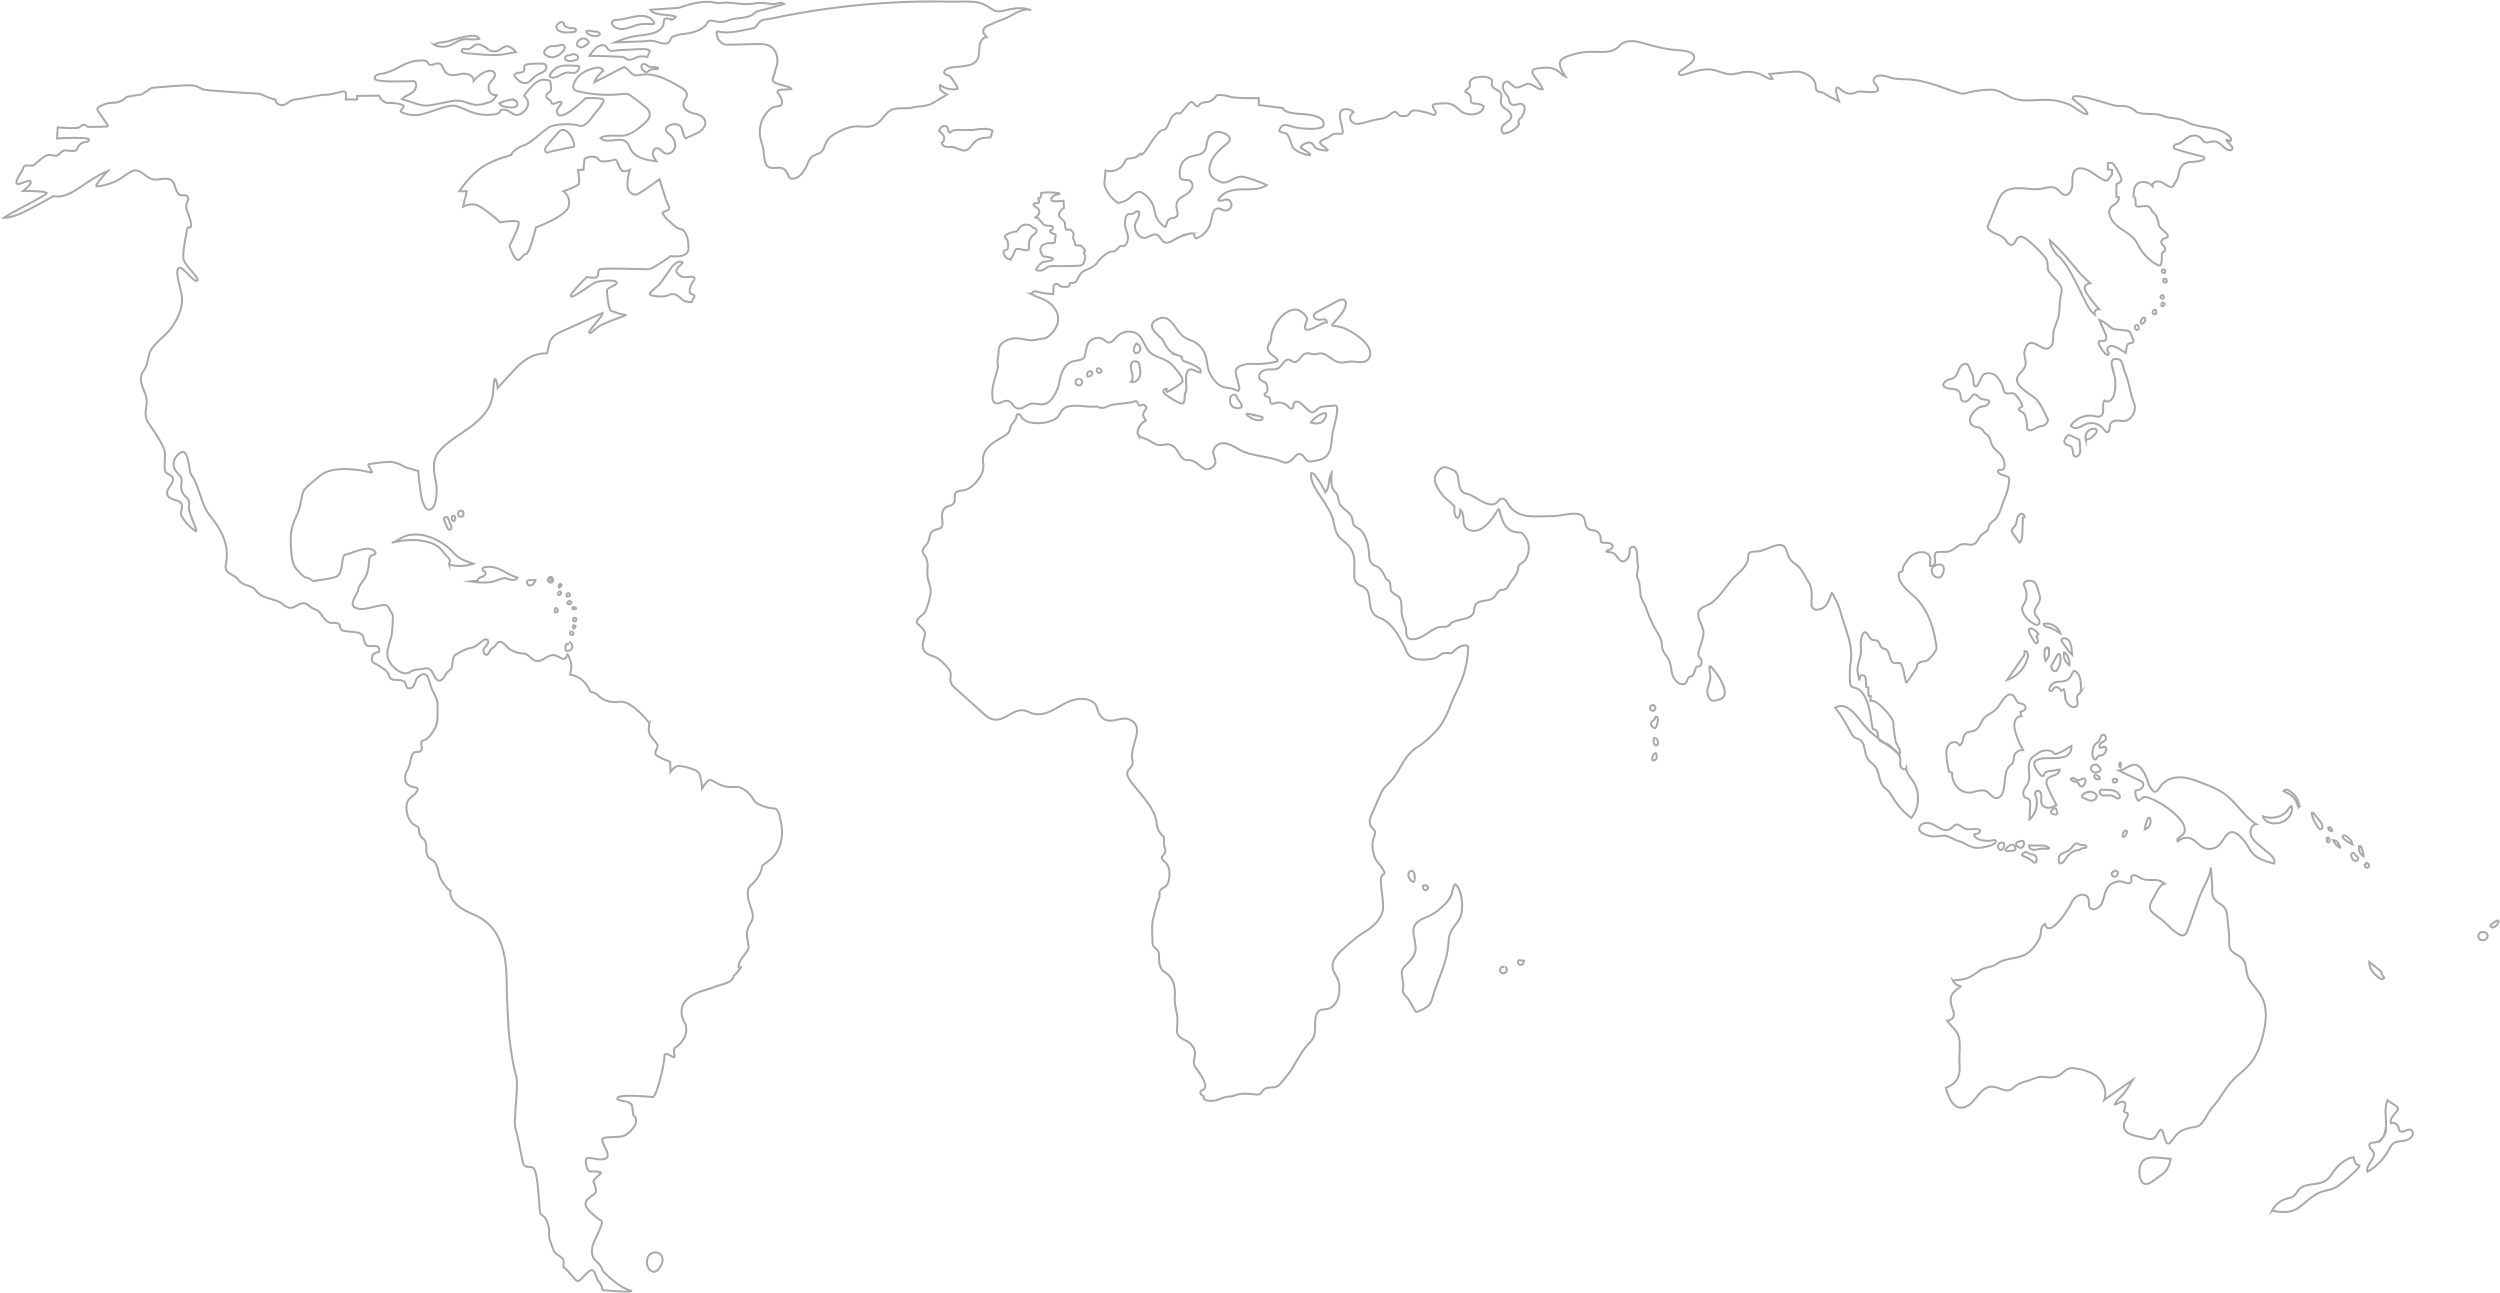 <svg id="Layer_1" data-name="Layer 1" xmlns="http://www.w3.org/2000/svg" viewBox="0 0 2494.46 1290.21"><defs><style>.cls-1{fill:none;stroke:#A9A9A9;stroke-miterlimit:10;stroke-width:2px;}</style></defs><path class="cls-1" d="M458.7,549.52c.44,5.31,1.2,12.54,2.22,20.27,1.23,9.32,4.38,18.75,8.68,18.31,9-.92,7.31-23.83,7.31-23.83-2.37-15-6.15-25.68,4.92-36.94,11.76-12,27.37-18.47,39-30.53,7.22-7.48,10.86-13.57,12.46-24.55.15-1,1-14.92,1.68-14.77,2.16.46,3,9.16,3,9.16l17.21-18.79c17.14-18.71,32.57-15.61,32.7-15.58-.88-.18.61-5.77.67-6.09,2.36-11.7,7.11-13.16,16.73-17.51l14.07-6.36,4.26-1.92c6.35-2.87,12.68-5.82,19.07-8.6,0,3.69-14.61,17.82-13.34,19.63s4.11-2.41,9.87-6.35,29.39-11.39,26.31-11.39-12.33-3.28-14.6-4.16-3.9-16.42-3.9-19.92,9.66-4.82,9.66-8.1-16.45-2.2-21-.22c-5.65,2.48-22.7,16.1-24.66,14s16-19.47,16-19.47,6.94,1.75,9.8,0,0-6.26,3.26-7.65,44.39,0,48.3,0S710.64,335,710.64,335s17,2.78,17.62-6.95-3-19.21-7.26-19.79-9.16-5.73-11.85-8a39.56,39.56,0,0,1-6.47-7.46c-1.61-2.29,6.47-2.87,6.47-5.16s-3.23-8.61-3.23-8.61l-6.47-20.65s-13.46,9.75-17.24,12.05-7,5.73-12.38.57,0-22,0-22-6.47,3-8.62,0-4.31-10.17-5.93-10.17-4.85,1.72-11.67,1.72-3.41-4-9.87-4.59-9.16,2.3-9.16,2.3L623.5,249h-5.38s1.61,10.49,1.07,13.35-15.62,8-15.62,8,7,4,5.39,14.34-32.86,21.8-32.86,21.8-6.46,26.39-9.69,26.39-5.93,7.46-9.16,5.74-7.54-13.77-7.54-13.77,10.77-20.65,9.15-23.52-18.31,0-18.31,0-18.85-17.21-25.85-17.79a18.92,18.92,0,0,0-11.32,2.3l3.77-15.49h-7.54s10.38-15.6,22.09-23.53c14.18-9.59,30.16-11.94,30.16-13.19,0-2.3,6.47-7.46,12.39-9.18s17.24-12.62,23.7-17.21,25.32-4.59,31.24-2.3,12.93-8.61,15.62-12,11.32-12.62,8.08-14.34-17.23-1.15-17.23-1.15-21,21.23-26.94,16.64,4.85-10.9,2.7-12.62-9.16,4-9.7.57-5.38-3.44-5.38-6.88,5.38-2.3,4.84-8.61,0-7.46-8.08-7.46-18.85,16.07-18.85,16.07,9.16,6.88,0,15.49-12.39-1.15-19.93-1.72,1.62,4.59-15.62,5.16-26.93-9.18-35.55-9.18-27.42,9.16-35.72,9.45-16.31-2.65-16.31-3.83,4.15-4.71,3-5.59-6.91-3-14.38-2.65-9.95-7.37-9.95-7.37l-22.12.3v3.53H386.37s1.66-8.24-2.21-8S372.55,174,366.46,174s-24,4.12-30.41,4.71-8,5.89-13.83,5.6a6.06,6.06,0,0,1-6.08-5.6c-6.08-.59-13.82-5.89-18.25-5.89s-44.84-2.76-51-3.55-7.36-4.7-16.68-4.7-36.54,2.61-37.27,2.61-9.32,6.53-11.28,6.79-12.51,1.83-13.49,2.09-5.39,6-13.73,6-15.7,4.18-15.94,6.27,12,16.72,10.3,17.24-17.66.52-19.37.52-2.7-2.61-4.66-2.09-2,1.05-4.42,2.61-21.33,0-21.33,0l-.74,11s32.13-1.83,31.88,1.31-5.15,1.3-8.58,4.44-2.45,5-4.66,6.27-7.85-.26-11,0-4.41,3.13-6.86,4.7-7.11-1.05-10.55,0S77,242.67,75.26,244.24s-10.05-1.31-10.54,2.35-7.6,11.49-6.87,15.41,12.26-4.18,14-1.57-7.36,9.66-7.36,9.66,22.3-.26,23.54,2.09c.69,1.54-38.92,21.23-42.61,24.64,10.79-.48,20.84-6.26,30.31-11.19,2.94-1.53,17.12-9.2,18.79-10.56,8,1.88,16.24-1.9,23.27-6.43,9.85-6.34,20.23-14.13,31.06-18.4,0,0-14.38,15.08-10.73,15.22,2.24.08,11.72-1.66,19.18-5.32,6.86-3.36,11.55-8.58,17.34-10.36,7.06-2.15,12.94,8.47,20.88,8.86,5.07.24,12.27-2.37,16.84.72,4.42,3,3.31,10.37,7.47,13.93,2.55,2.18,6.69-.2,8.67,2.52,2.32,3.19-1.54,5.72-1.31,10.08.26,4.82,4.49,11.57,4.73,17.07.34,8-3-1.14-4.2,7-1.08,7.39-4.41,20.95-3.16,28.27,1,5.5,14.56,17.77,13.93,20.43-1.27,5.3-13.27-10.87-16.55-11.75-8.35-2.26-.09,20.49.76,27.06,1.61,12.37-3.8,23.32-10.54,32.91-5.79,8.26-19.1,16.35-21.85,25.61-1,3.49-1.39,7.19-2.53,10.64-1.95,5.88-5.45,7.64-5.79,13.89-.33,6,3.76,12.79,5.19,18.5,2.34,9.29-3.82,17,2.29,26C195.28,510,201,518,205.16,527.68c1.91,4.41-.68,17.86,1.35,22.25,1.43,3.11,5.6,2.78,7,5.86,2.62,5.93-6.76,10.76-5.27,16.75,1.52,6.15,11,5,13.92,9.21,2.56,3.7-1.55,8.27.45,12.68,1,2.26,7.06,11,14.28,15,2.56,1.41-7.26-18.34-7-23,.14-3,.71-6.16-.76-8.66a18.85,18.85,0,0,0-3.22-3.4,13.84,13.84,0,0,1-3.78-10.69c.16-1.93.72-3.85.43-5.76-.6-3.79-4.22-6-6.22-9.23a12.07,12.07,0,0,1,.9-13.65c13.21-15.64,11.6,13.37,15.07,18.29,8.63,12.26,9.1,28.79,18.61,40.74,11.39,14.31,19.74,28.84,15.82,48.65-2,10,8.29,9.15,12.85,15.7,4.2,6,13.08,4.47,17.36,10.53,5.36,7.57,16.14,7.56,23.59,11.4,3.82,2,6.69,6,11.17,5.6,5.72-.54,9.83-6.93,16-3.55a29.34,29.34,0,0,1,3.75,2.87c3.39,2.58,6.42,2.26,9.11,5.53,2.18,2.67,4,5.92,6.62,8.13,4.22,3.54,6.68,1.22,11.1,2.54,2.41.72,2,3.16,2.89,5.1,1.26,2.86,4.76,2.45,7.4,2.91,3.53.65,11.87.42,14.13,3.46,1.82,2.43,1.67,5.92,3.05,8.59,2.21,4.29,6.78,2,10.65,2.65a4.16,4.16,0,0,1,2.59,1.21,5.26,5.26,0,0,1,.82,3.15,2.25,2.25,0,0,1-.07.82c-.23.66-1,.87-1.63,1-3.74.92-5.64,2.17-5.6,6.45a5.59,5.59,0,0,0,.71,3.2,6.3,6.3,0,0,0,2.83,1.83,56.1,56.1,0,0,1,8.11,5.09,12.8,12.8,0,0,1,5.5,7c1.44,4.94,6.74,3.66,10.42,4.18,2,.28,3.79.44,5.23,2.18,1.82,2.18.65,6.51,5.11,6,3.57-.42,4.71-4.49,5.72-7.52,1.1-3.3,6.52-8.2,10.12-6.05,2.78,1.66,4.31,10,5.5,12.91,2.35,5.78,6.66,12,6.27,17.55-.46,6.54.77,14.26-1.58,20.48-1.67,4.42-6.66,12.26-11,14-1.13.45-2.45.66-3.2,1.67-1.8,2.39,1.35,6.55-.61,8.8-3.38,3.86-6.43-1.23-9.11,5.08-1.47,3.44-1.76,7.19-2.93,10.7s-3.52,6.51-3.89,10.42c-.74,7.77,4.09,9.86,10,10.87a2.81,2.81,0,0,1,2.11,1.13c.55,1,.05,2.2-.57,3.11-1.86,2.72-4.71,4.46-7.05,6.71-6.27,6-2.81,22.06,4.5,26.31,6.53,3.79,3.56,1.89,5.34,8.85,1,3.84,3.9,4.32,5.5,7.45,2.57,5-.51,11.58,3.29,16,1.45,1.68,3.6,2.47,5.25,3.92,5.05,4.42,4,12.36,7.13,17.94,1.69,3.06,6.62,10.67,9.71,11.61,0,0-4.1,12.58,22.4,23.47,30.81,12.65,33.45,44.53,33.68,71.26.14,17,1.4,32.22,1.58,38.16.45,15.29,5.2,44.54,7.68,51.53s-.9,33-.67,36.35-1.59,11.32.45,17.82,4.75,21.91,6.55,30.34,4.52,5.77,10.18,7.22,6.24,38.53,7.4,44.08,4.92,2.46,7.53,11.4,1.44,5.55,1.44,10.79,2.61,10.8,4.35,15.73,6.65,5.86,9.26,8.94-.58,8.32,1.74,9.25,9.26,10.48,12.15,12.64,5.5-3.39,12.16-8.94,7,7.09,9.84,9.86,4.05,8.64,4.05,8.64,37.92,3.39,26.63,0-25.18-17.58-26.34-19.12-.29-4-6.65-9.56-4.64-14.49-1.45-21.27,8.68-17.88,6.66-19.11-16.21-11.1-15.92-17.27S636,1272,636,1268s-1.51-6.89-2.38-9,5.56-7,7.3-8.84-7.82-1.85-10.71-1.85-5.5-9.86-3.77-12.64,11.87,2.47,18.82,0-3.06-14.25-3.06-18.76,17.63-1.5,22.56-4.5a25.65,25.65,0,0,0,9.87-9.76c2.82-4.51.71-9-.7-9.77s-.71-5.25-2.12-10.51-16.92-3.75-14.1-7.59,35.25-.67,35.25-.67c3.52-.75,11.28-32.29,11.28-39.8s8.53,1,9.87,0-2.12-7.51,1.41-9.76,10.57-9,10.57-17.27S724,1102,721.9,1093s2.82-16.52,11.28-21,15.51-5.25,20.45-7.51,16.92-3.75,19-9,0,0,5.64-7.51,0,0,0-4.5,7.05-12.77,9.17-15.77-.71-9.76-.71-16.52,4.94-11.27,5.64-15.77-1.41-9-3.52-15.77-2.12-14.27,2.11-17.27,10.58-12.77,10.58-17.27,12-6,17.62-21,0-28.53,0-30.66-2.78-7.21-4.77-7.21a41.89,41.89,0,0,1-15.93-4.24c-6.77-3.39-5.18-8.06-13.15-13.57s-7.56-3-17.12-3.82-15.13-6.79-18.32-6.79-8,8.49-8,8.49-.8-13.58-4-16.55-14.73-5.94-19.11-5.94-8.37,5.94-8.37,5.94l-.39-10.18s-12.35-4.66-14.34-7.21,3.58-7.21,1.19-10.6-4.38-5.09-6.77-8.91-.79-11.88-.79-11.88S671.85,778,659.5,779.7s-19.51-4.24-21.9-6.79-7.17-3-7.17-3a31.17,31.17,0,0,0-7.17-11c-3.56-3.5-8.46-5.46-13.13-6.38a25.73,25.73,0,0,0,1-11.65c-.05-.31-3.22-10.72-3.79-8.25-2,8.83-8,1.26-12.87.66-6.85-.83-10.12,5.67-16.57,5.68s-8.23-6.82-13.82-7.32a30.73,30.73,0,0,1-12.39-3.35c-4.19-2-8.38-8.93-11.63-8.43s-3.73,4.46-7,6-3.72,7.44-6.51,6.94-4.19-5-.94-7.93,4.19-7.44.47-7.44-7.91,7.44-14.43,8.43-14,5.95-16.3,7.44-2.79,10.91-3.25,12.39c-.57,1.81-3.24,3.38-4.46,4.65-2.41,2.51-4.39,9.1-8.64,8.15-4.91-1.1-4.82-10.9-11-12.06-2.33-.43-4.67.5-7,.86-1.69.25-3.42.21-5.11.51-4.8.87-6.64,4.48-11.78,3.28-4.17-1-7.9-3.77-10.85-7a19.87,19.87,0,0,1-4.8-7.94c-1.75-6.26,1.05-12.81,2.45-18.81,1.64,0,2.72-20.68,2.46-22.82-.4-3.41-2.2-4.46-3.48-7.3-2.48-5.49-5-4.07-10.51-3.26-7,1-16.56,5.29-23.3,1.89-7.38-3.73,1.73-12.26,2.56-17.54.86-5.5,5.6-8.71,8.18-14.67s3-16.5,3-16.5a5.3,5.3,0,0,1,4.3-4.12c3.87-.92,1.72-5.5-5.16-6s-19.36,5.5-23.31,6-1.22,19.25-9,22-18.51,3.2-21.09,4.12-4.73-2.75-7.74-3.21-4.31-1.83-9.9-7.79-6-15.58-6.45-28.87,4.3-21.54,6.88-27.5,3.87-16,5.16-20.17,2.16-5,17.22-17.42,48.62-3.66,51.2-3.2-4.73-7.8-2.58-8.25a145.26,145.26,0,0,1,19.79-2.3c6.81-.32,13.17,3.14,16.21,5.11Z" transform="translate(-41.38 -79.5)"/><path class="cls-1" d="M1071.61,482.2c7.92-.23,13.8,4.72,21.69-8.25a39.85,39.85,0,0,0,5.11-13.4c1.9-10.19,5.69-19.7,16.35-21.09,12.55-1.64,7.64-5.44,11.76-16,2.42-6.22,10.58-8.92,15.89-5.24,1.61,1.11,3,2.72,4.93,3,3.32.54,5.76-3,8.16-5.51a17.27,17.27,0,0,1,14-5.31c9.85,1,11.89,9.33,16.41,17,5.75,9.76,17.48,8,25.35,16.57,3.82,4.17,11.69,13,9.76,16.49-1.31,2.34-14.8,10.6-15.47,10s.09-2.88-.17-3.13-1.56.4-2.42,1.15a2.12,2.12,0,0,0-.2,3.09c3,3.18,13.74,9.92,17.62,10.57,4.13.7,2.5-9.34,3.66-10.75a7,7,0,0,0,1.08-4.25c.14-4.27-1.67-15.14,2-18.22,3.39-2.84,7.93,2.34,12.24,2.15.68-2.05-1.24-4-3-5.08a47.92,47.92,0,0,0-11.83-5.42c-1.24-.37-2.64-.8-3.27-2-.35-.67-.4-1.49-.72-2.18-.74-1.55-2.57-2-4.13-2.42a20.41,20.41,0,0,1-12.15-10.19c-1-1.92-1.74-4-3.16-5.61-4.56-5.05-17.45-13.39-5.17-19.95,13.87-7.4,18.07,12,27.21,17.81,3.17,2,6.84,2.92,10.12,4.72a23.7,23.7,0,0,1,11,13.64c1.31,4.16,1.51,8.61,2.55,12.85,1.39,5.63,6,12,10.15,15.65,5.45,4.77,11.14,2.48,17.39,5.83,1.06.57,2.51,1.16,3.26.19a2.83,2.83,0,0,0,.26-2.15,76.38,76.38,0,0,0-2.33-10.14,19.17,19.17,0,0,1-1.22-6.06c.24-7.06,11.64-8.16,16.5-8a86.54,86.54,0,0,0,24.24-2.22c.49-.1,1.08-.31,1.17-.84a1.35,1.35,0,0,0-.25-.86c-1.54-2.56-4.22-4-6.42-5.95s-4.05-5.06-3-7.88a24.92,24.92,0,0,1,1.91-3.17c1.22-2.24,1.16-5,1.52-7.53,1.58-11.48,13.64-26.8,25.29-25.66,3.58.35,11.7,7.38,10.26,10.52-9.78,21.31,16.69.29,19.87,2-.4-4.29-4.62-2.38-7.31-2.37s-6.19-1.48-5.79-4.31c.24-1.74,1.89-2.77,3.35-3.56l20-10.75a10.12,10.12,0,0,1,5-1.64,3.71,3.71,0,0,1,3.63,3.32c.11,8.46-9,15.87-13.22,21.3a1,1,0,0,0,.63,1.62,59.28,59.28,0,0,1,9.22,1.78c8.09,2.71,31.87,16.87,27.15,29.06-2.82,7.28-11.25,5.33-16.74,4.84-4.53-.4-9.07,1.5-13.56.84-6.67-1-12.62-9.39-19.13-9-1.91.11-3.76.79-5.68.82-3.17.06-6.41-1.65-9.4-.52-2.33.88-3.81,3.25-5.46,5.21s-4.1,3.75-6.44,2.91c-1.2-.43-2.13-1.48-3.31-1.94-3-1.17-6,1.75-7.79,4.52-6,9-12.09,2-20,7-2.47,1.56-3.9,5.4-2.08,7.78s6.55,2.54,7,5.77c.18,1.33.88,5.09.46,6.27-.49,1.39-2.72,1.68-2.77,3.31-.06,2,3.1,1.59,4.49,2.94s.49,4.63,2.17,5.84c1.07.78,2.49.19,3.72-.22a12.81,12.81,0,0,1,13.06,3.27c1.22,1.26,2.9,2.89,4.31,1.89s.69-3.31,1.38-4.9a3.44,3.44,0,0,1,3.93-1.73,10.09,10.09,0,0,1,4,2.34c2.22,1.8,7.56,8.05,10.28,8.25,3,.22,4.92-3.55,7.59-4.68,4.07-1.73,9.79-1.43,14.14-2a3.35,3.35,0,0,1,2.17.2c1.13.67,1.23,2.34,1.19,3.71-.29,8.47-2.89,15-4.49,23.05-1.44,7.23-.5,14.74-4.61,21.27-3.42,5.46-8.88,6-14.89,7.16-1.93.37-4,.64-5.74-.41s-2.58-3.25-4.05-4.7c-5.44-5.38-8.49,1.38-12.08,4.3-4.82,3.92-7.12,2.11-12.58.15-11.06-4-23.4-4.44-34.11-8.38-8.39-3.09-22.27-16.18-30.13-3.46-4.09,6.63,7.12,13.67-3.74,19.74-7.71,4.31-12.92-8.7-21.76-8.23-10.2.54-8.92-12-18.06-15.25-3.66-1.33-7.67.53-11.52.13-4.84-.5-8.72-4.45-13.33-6.12-3-1.09-6.93-1.74-7.87-5a6.93,6.93,0,0,1,.26-3.92,15.19,15.19,0,0,1,7.86-9.35c-.84-1.29-3.11-4.56-2.72-6.29.76-3.37,3.78-5.9,3.27-6.81-1.35-2.36-3-3.55-5.29-2.17-3.74,2.29-2.41-5.75-6.88-3.79-4,1.77-14.19,2-21.55,3.24-4.51.78-6.41,3-9.75,3.17-5.47.31-3.49-1.79-8.82-1.26-8.81.89-26-4.42-32.25,4.06-1.28,1.73-2,3.89-3.35,5.56-6.39,7.89-31,10.14-36.74.93a9,9,0,0,0-1.89-2.59,1.89,1.89,0,0,0-2.75.22,3.82,3.82,0,0,0-.37,1.51c-.42,3-2.59,5.33-4.35,7.73-3.46,4.73-1.21,7.49-6,10.68-8.16,5.41-20.55,10.09-22.95,21.88-.71,3.44.36,7,.25,10.54-.26,8.39-10.75,21-18.42,22.71-2.4.55-5,.45-7.22,1.44-5.44,2.38-1.42,8-3.84,11.6-2.31,3.41-7.76,2.41-10.25,6.53a12.8,12.8,0,0,0-1.51,5c-.43,3.26,1.34,9.85-.45,12.33s-6.1,2-8.45,3.75c-4.5,3.35-2.86,6.2-4.83,11a14.9,14.9,0,0,1-2.67,3.7c-6.31,7.53-.88,7.89.86,13.26,1.94,6,.68,9.78.93,16.17s3.66,11.31,3.14,17.68c-.3,3.71-4,18.71-6.88,20.92,0,0-7,5.43-7,8.15s8.87,6.76,8.29,12.16c-.76,7-6.29,14.5,2.92,20,2.3,1.37,5,1.9,7.38,3,4.23,1.91,7.59,5.45,10.84,8.91,1.93,2.06,4,4.3,4.42,7.16.44,2.67-.57,5.43-.09,8.09.56,3.05,2.93,5.3,5.16,7.3L1022.15,791c2.82,2.53,5.77,5.13,9.34,6.11,13.27,3.63,22.25-14.28,36.22-7.32,14.8,7.37,26-3.82,38.84-9.74,6.09-2.81,14.87-4.42,21.32-2.08,10.53,3.82,6.55,10.86,12.64,17,8.71,8.77,19.22-1.73,28.36,2.64,15,7.2.88,24.64,2.1,37.42.26,2.7,1,5.55,0,8s-3.52,3.74-4.45,6.14c-1.26,3.29.86,6.86,2.88,9.7,7.92,11.11,24.82,26.9,26,41.73a19.28,19.28,0,0,0,6.91,13.56c.74.53.31,6.56.48,7.62.94,5.76,3.13,6.51-1.1,11.34a4.7,4.7,0,0,0-.93,1.36,3.43,3.43,0,0,0,.83,3.24,23.73,23.73,0,0,0,2.56,2.24c4,3.59,4.56,10,3.85,15.48-.39,3.06-1.19,6.3-3.4,8.3-1.64,1.48-3.93,2.14-5.28,3.93-1.72,2.3-.61,4.42-1.08,6.91-.4,2.06-1.6,4.15-2.25,6.18-1.63,5.1-2.72,10.38-4,15.57-1.91,7.44-.64,17.59-.64,23.68s5.72,5.41,6.35,10.82-1.27,14.21,6.35,19,10.17,13.53,9.53,23c-.41,6.06.7,12,2,17.93,1.12,5.26.48,9.53.21,14.94a14.52,14.52,0,0,0,.22,4.32c.78,3.08,3.43,5.19,6.12,6.58a35,35,0,0,1,5.73,3.14c3.2,2.5,5.86,6.72,5.91,10.82.07,5-3,9.39.51,14,4.12,5.41,14.26,19.59,7.32,22.32-4.55,1.78-2.44,5,1,6.52-1.82,5.23,9,4.78,11.57,4.1,4.11-1.12,8-3.29,12.22-3.78,1.39-.16,2.81-.13,4.2-.39a40.82,40.82,0,0,0,4.52-1.43c6.36-2,13.16-.85,19.78-.35a6.41,6.41,0,0,0,3.68-.48c1.46-.82,2.17-2.59,3.32-3.86,4-4.4,10.21-1.26,14.59-4.17,3-2,6.89-7.94,9.55-10.94a52.07,52.07,0,0,0,5.14-7.36c5-8.18,9.32-16.68,15.84-23.75a26.7,26.7,0,0,0,4.67-5.86,20,20,0,0,0,1.65-6.33c.72-5.59-.78-15.82,3.55-20.2,2.26-2.28,5.84-1.73,8.91-2.34,5-1,9-5.63,10.63-10.82,1.56-4.92,1.94-12.48.3-17.44-1.78-5.4-6.13-9.13-5.72-15.39.5-7.54,7.88-13.82,12.84-18.25,6.37-5.67,12.78-11.38,20.07-15.59S1421.33,995,1421.42,985c.08-9.31-2.24-18.43-2.24-27.74,0-4.78,3.59-5.35,3.59-6.69,0-3.53-7.1-10.32-8.68-13.58-2.95-6.11-4.46-14.39-2.23-21,.68-2,1.65-4,1.51-6.17-.18-2.93-3.22-3.86-4.37-6.26-1.45-3-1-7,.33-9.92l8.46-19.27a40.1,40.1,0,0,1,4.51-8.43c1.92-2.53,4.38-4.52,6.56-6.8,5.28-5.54,8.75-12.69,12.81-19.3,3.72-6.06,8-11.38,14-14.9,6.2-3.64,11.44-9,16.81-14.15,7.52-7.23,12.54-17.59,16.14-27.35,4.11-11.14,10.52-21.23,13.72-32.77a106.11,106.11,0,0,0,4-25.09,1.79,1.79,0,0,0-.49-1.25c-3.68-3-11.36,2.14-13.77,4.79A6.9,6.9,0,0,1,1490,731a4.73,4.73,0,0,1-1.83.27,46.42,46.42,0,0,0-6-.08c-3.18.4-4.76,3-7.47,4.38-3,1.52-6.52,1.65-9.73,1.91-7.2.6-16.73.24-20.15-7.92-4.54-10.83-12.89-26.09-23.07-31.85-2.28-1.28-4.86-1.9-7-3.35-10.29-6.86-3.51-21.4-11.42-28.18-2.33-2-5.64-2.43-7.86-4.58s-2.87-5.35-2.87-8.43c0-11.36,2.09-21.48-6.66-30.3-2.9-2.94-6.52-5.09-9-8.46-4.13-5.66-4.16-13.49-6.68-20.13a54.43,54.43,0,0,0-3.84-7.58l-2.17-3.79c-4.72-8.24-16.35-20.93-14.51-31.35a4.13,4.13,0,0,1,3.49,1.91,80.39,80.39,0,0,1,10.49,17.31c4.61-4.72,2.85-13.7,6.32-19.44-.28,7.31-1.32,14.52,4.06,19.67,3.36,3.21,2,9,4.84,12.61,3.07,3.9,8.73,6.77,11,11.22,1.3,2.51.72,5.87,2.15,8.18,1.73,2.8,5.4,3.5,7.62,6.12,4.94,5.8,7.13,14,7.59,21.63.26,4.23.34,9.14,3.5,11.72,1.47,1.2,3.36,1.64,5,2.56,4.2,2.37,6.19,7.16,8.2,11.44.74,1.58,3.21,1.84,4,3.68s.49,6.57,1.48,8.94,6.17,4.21,8.15,6.57,2.22,6.84,2.22,13.68,4.19,14.46,4.44,16.82c.49,4.65-.59,10.19,4.73,11,10.8,1.58,19.35-10.28,29.29-12.07,2.33-.43,4.85.35,7-.63a12.4,12.4,0,0,0,3-2.36c6.85-6.29,22.19-2.79,23.82-13.29.41-2.68.75-5.71,2.78-7.36a9.11,9.11,0,0,1,2.19-1.19c3.63-1.54,7.63-1.36,11.31-2.64s5-3.92,7.17-6.82c3.15-4.13,3.72-1.9,7.9-3.48,2.16-.81,4.54-6.37,6.28-8.43,2.86-3.41,5.92-7.72,6.42-12.4a6.11,6.11,0,0,1,.4-2.18c1-2,4.73-3.53,6.31-5.69a20.46,20.46,0,0,0-2.54-26.92c-1-1-2.5-.95-3.86-1-12.85-.67-16.35-10.84-18.9-22.1-.09-.41-.25-.88-.64-1s-.81.35-1.06.76c-5.63,9.33-16.74,25.62-29.6,19.39-7.33-3.56-2.3-14.18-7.8-19.65-.8,14.24-7.12,7.7-5.88-3.12.11-1-9.65-8.86-10.62-10-4.72-5.66-12.63-16.26-7-23.6,5.3-6.92,7.72-7.29,16.72-2.64,6.5,3.35,3.68,13.31,7.28,19.32a8.17,8.17,0,0,0,2.89,3.08,20.49,20.49,0,0,0,4.26,1.25c7.68,2.26,19.92,14.32,28,9.1,1.72-1.1,2.71-3.3,4.57-4.11,4.69-2,6.71,4.62,9,7.42a25.11,25.11,0,0,0,13.64,8.67c5.74,1.46,11.72,1.34,17.62,1.21l13.2-.29c6.87-.15,20.65-4.65,27.16-.75,6,3.61,1.19,13.66,10.5,14.78,4.6.55,6.64,2,8.27,5.67,1.36,3.09-1.72,7,4,7,2.17,0,6.53-.1,7.87,2.26,2,3.57-3.3,4.77-5.38,5.71a.63.63,0,0,0-.34.28c-.13.3.2.59.48.71,1.9.78,4.11.25,6,1.1,4.79,2.15,7.3,12.85,13.86,6.42a10.1,10.1,0,0,0,2.72-6.81c.06-1.36-.07-2.8.55-4a3.1,3.1,0,0,1,3.43-1.6c5.35,1.43,2.92,13.92,4.32,17.9,1.17,3.32-2.34,10,0,14.11s2.34,14.11,2.73,16.2c.82,4.22,4.07,8.66,5.41,12.56a131.16,131.16,0,0,0,8.28,19.51c2.62,4.89,6.92,10.21,7.34,16,.39,5.39,1.17,7.88,4.68,12.45s4.28,8.71,5.06,14.52,4.29,12.86,10.52,13.69,4.29-7.05,8.57-7.47,4.29-10,6.62-10,4.29-.83,4.29-5-3.12-2.91-3.12-7.47,5.07-14.53,5.07-21.58c0-7.28-9.54-17.15-2.84-23.42,3.18-3,7.66-3.69,11.08-6.27,7.6-5.74,12.84-13.9,18.74-21.41,5.58-7.1,17.1-13.64,17.61-23.67a9.43,9.43,0,0,1,.48-3.45c1.23-2.69,4.77-2.5,7.57-2.57,6.58-.17,13.36-4.44,19.74-6,10.17-2.49,9.45,4.18,13.15,12.15,1.73,3.73,6.09,5.91,8.95,8.57,3.71,3.45,5.76,7.71,8.16,12.2,1.68,3.15,3.77,5.29,4.54,8.82a51.68,51.68,0,0,1,.67,12.86c-.15,2.8-.42,6,1.47,8a5.35,5.35,0,0,0,4.49,1.38c9.93-1.14,10.56-8.59,14.61-17.41-.33.74,4.33,8.69,4.83,10a82.44,82.44,0,0,1,3.53,9.5c4.12,16.64,12.73,32.09,10.15,50.11a89.57,89.57,0,0,0-.56,20.76,6,6,0,0,0,1.14,3.45c1,1.18,2.73,1.31,4.2,1.75,13.06,4,15,28.33,16.86,39.49a2.53,2.53,0,0,0,.53,1.41c.52.54,1.36.44,2.07.63,1.62.42,2.47,2.35,2.74,4.11s.18,3.63.93,5.23c1.43,3,5.07,3.73,8.08,4.83,4.83,1.77,9.19,9.27,13,9.75,1-5.47-4.49-9.37-4.49-14.15,0,0-2.12-12-1.88-15.79s-5.89-11.53-12.71-17.79-10.35-5-10.35-5l.47-4.51-2.35-.5v-8l-2.12-.75-.71-9s-.59-2-1.41-2.25-3.18-1.08-3.71.3c-.28.77-.49,3-1.23,3.7,0,0-2.11-7.79-1.68-11.42.79-6.62,3.79-12.35,3.48-19.25-.08-1.8-.33-3.6-.34-5.4a21.13,21.13,0,0,1,2.44-10,2.57,2.57,0,0,1,.85-1,1.85,1.85,0,0,1,1.71.09c2.88,1.41,3.55,6,6.51,7.14,1.24.5,2.64.29,3.92.65,3.49,1,3.17,4.35,5.11,6.66,1.74,2.07,4.49,1.46,6,3.36,2.55,3.15,2.53,10.95,6.2,12.38,2.2.86,4.85-.5,6.93.66,3,1.71,4.78,19,5.79,19s5.94-8.19,8.64-12a11.74,11.74,0,0,0,1.89-3.54,18.41,18.41,0,0,1,.47-2c.66-1.84,2.57-2.78,4.38-3.19s3.72-.46,5.38-1.33c2.43-1.27,7.8-7.7,8.86-10.22,1.24-2.94-.16-7.8-.73-11-2.39-13.5-7.9-28.52-17-38.61-6.86-7.62-17-13.16-19.28-23.43-.38-1.72-.33-3.91,1.11-4.79.89-.55,2.19-.48,2.7-1.44.39-.73.07-1.63.11-2.47a5.46,5.46,0,0,1,1-2.56c2.34-3.76,4.75-7.6,8.16-10.3,4.83-3.83,16.3-5.55,18.19,2.81.57,2.5-.54,6.89-.26,7.63s3.3-.14,4.31-1.39c1.14-1.41.8-3.52.59-5.37-.26-2.27-.31-6.57,2.5-6.92,5.38-.67,9.85.88,14.73-2,3.66-2.16,6.79-5.64,11.18-6,3.47-.31,7.11,1.49,10.34.09,3.8-1.65,5-6.82,8.16-9.61,1.94-1.71,4.65-2.56,5.93-4.88.75-1.35.87-3,1.51-4.43,1.15-2.58,3.74-4,5.74-5.88,5.06-4.79,7-15.38,10-21.85a54.44,54.44,0,0,0,4.14-18.29c0-4.41-10.66-3.15-11.25-7.57s7.1,2.53,6.51-7.57-9.47-12.61-12.43-18.92c-1.33-2.82-1.61-6.36-3.54-8.82-1.1-1.4-2.83-2.16-4-3.55-2-2.34-1.94-3.54-4.92-4.77-1.77-.73-3.75-.66-5.51-1.53-10.19-5,1.2-18.73,7.79-19.63,2-.27,4.09-.55,5.58-2,5.76-5.44-3.83-4.87-5.56-5.39-1.56-.46-2.68-1.86-3.88-3s-2.87-2.13-4.38-1.52a5.17,5.17,0,0,0-2,1.88c-1.29,1.7-2.61,3.49-4.44,4.46s-4.38.85-5.61-.9-.62-4.66-1.43-6.87c-1.06-2.88-4.35-4-7.24-4.27s-6-.25-8.36-2.13c-3.88-3.14,2.91-7,5.21-7.53a15.87,15.87,0,0,0,3.48-1c2.18-1.08,3.5-3.47,4.49-5.81s1.84-4.84,3.57-6.62,4.68-2.57,6.53-.92a8,8,0,0,1,2,4.09c.66,2.59,2.57,4.59,3.27,7.16.55,2-.15,9.81,2.48,10.23,2.84.45,5.58-9.86,7.69-11.55s4.66-1.75,7.13-1.45a9.57,9.57,0,0,1,3.65,1.08c3.09,1.83,6.89,7.34,8.18,10.69,1.39,3.58.81,8.47,5.91,8.3,1.91-.06,3.85-.5,5.69,0,2.08.58,9.76,11.21,8,13.07-1,1.09-3.57,1.63-3.06,3s4.85,2.44,6.12,5.43a35.27,35.27,0,0,1,2,10.05c.25,3-.26,4.89,3.06,5.17s7.39-4.08,11-4.08,7.14-4.35,6.89-6-7.65-17.66-12.5-21.73c-4.56-3.83-21.27-12.82-18.06-20.85,1.83-4.57,6.74-7.32,8.07-12.06,1.45-5.19-2.32-9.22-.59-15.18.87-3,2.39-6.27,5.25-7.06,6.8-1.89,15.11,11.14,21.22,2.56,2.88-4.06,1.26-10,2.3-14.57,1.38-6,4.58-10.95,5.35-17.38.74-6.22.49-12.47,1.89-18.54.89-3.83,1.52-5.76-.39-9.25-3.13-5.71-8.83-9.58-12.1-15.16-1.13-1.92,0-9.33-2.7-12.68a132.08,132.08,0,0,0-18.31-18c-2.58-2.16-6.14-4.26-8.93-2.43s-3.27,6.67-6.43,7.35c-2.3.5-4.29-1.68-5.63-3.73-4.8-7.35-12.14-6.23-17.31-11.73a3.85,3.85,0,0,1-1.16-2.43,5.17,5.17,0,0,1,.53-2.1l8.81-21.71c1.26-3.11,2.56-6.28,4.71-8.77,5.88-6.8,15.87-6.45,24.52-5.6,5.27.53,9.65,1,14.84.09s10.62-3.13,15.46.22c2.87,2,5,5.7,8.37,6,4.69.35,7.1-5.95,7.17-10.95s-.36-10.92,3.33-14,9.21-1.16,13.56.94c3.4,1.64,13.53,10,17.08,9.7,1.7-.12,5.09-5.7,5.66-6.13V249l-4.24-.39v-6.33a7.13,7.13,0,0,1,4.24,0c2.22.73,9.46,13.53,9.28,16.51s-4.6,4.2-4.68,4.22c-.54.15-.16,11.73-.17,13.06.78,0,1.65.35,2.42.3.18,9.14-14.1,6.73-8.33,20.2,2.25,5.24,6.84,8.85,11.42,11.91s9.46,5.9,12.88,10.37c2.34,3.05,3.87,6.71,6,10a46.11,46.11,0,0,0,13.75,13.41c5.79,3.65,6,3.09,7-3.59.34-2.22-.26-4.1.36-6.29.43-1.52,2.82-1.68,3-3.61.35-4.64-4.18-4.48-3.71-8,.61-4.48,6.81-3,6.41-6s-9.21-7.88-9.21-11.51-2.8-10.22-5.4-11.93-1.4-6-7.4-6.18-10.2,3-10.2-3.41-2-6-2-6c.15-6.64.55-13.51,8.32-14.62a12.59,12.59,0,0,1,10.63,4.13,4,4,0,0,1,2.24-4.15,7.48,7.48,0,0,1,4.77-.37c5.06.92,9.56,7.32,13.51,4.65,0-.67,4.08-6.41,4.59-8,1-3.16,1-6.83,2.52-9.83,4.43-9,14.34-5.11,22.1-8.22,1-.41,2.2-1.18,2-2.29-.19-.9-1.18-1.25-2-1.44q-13.1-3-25.94-7.08c-1-.32-2.21-.79-2.58-1.86-.55-1.6,1.15-3.15,2.74-3.34,7.16-.85,9.37-8.51,17.69-8.48a9.46,9.46,0,0,1,7.58,3.46,15.5,15.5,0,0,0,1.71,2.27c2.58,2.36,6.47.14,9.87,0,3.72-.11,7,2.48,9.69,5.24,1.93,2,9.38,7,9.19.56,0-.43-7-7-5.7-7.27,2-.35,3.32,2.84,4.32,0s-8-9.92-19.29-11.69-18.63-2.83-26-6.73-16.29-2.83-21.95-5.31c-7.46-3.28-16-1.29-23.65-3-4.66-1.05-2.44-.83-6.55-3.68a20.25,20.25,0,0,0-12.9-3.43c-3.66.23-7.17-.79-10.65-1.81l-14.24-4.18c-6.45-1.89-13-3.8-19.67-3.85-1.25,0-2.89.4-3,1.74a2.83,2.83,0,0,0,1.16,2.08c3.39,3.24,12.88,9,13.47,14.15-5,.32-13-7.55-18.26-9.65a63.21,63.21,0,0,0-21.35-4.58c-12.55-.44-25.8,2.77-37.25-2.74-7-3.36-11.65-7.38-19.44-7.38a89.91,89.91,0,0,0-23.23,2.95,18,18,0,0,1-5.36.93,17,17,0,0,1-4.26-.93c-15.62-4.84-31.79-12-48.11-13.22-5.62-.41-11.32.05-16.83-1.19-4.74-1.08-9.43-3.43-14.23-2.65-2.48.39-5.18,2.24-5.07,4.91.1,2.18,2,3.69,3.19,5.47,6.81,10.09-15.81,4.4-18.67,5.61-6.77,2.89-9.82,2.53-14.22,0s-6.09-5.77-7.45-3.24,2.71,13,2.71,13-11.51-5.41-14.56-7.93c-2-1.7-5.73-.93-7.47-2.75-1.88-2-.88-5.75-2.06-8.38-2.77-6.22-10.32-9.73-16.36-10.61-3.21-.46-27.08,2.3-29.3,2.27a25.74,25.74,0,0,1,3.37,5c-4.4.43-8.6-3.36-12.73-4.86a33,33,0,0,0-15.47-2.09c-4.65.58-9.16,2.38-13.84,2.28-4.87-.1-9.46-2.25-14.16-3.62-11.55-3.37-21.52,1-32.69,4.08a5.1,5.1,0,0,1-3.08.19,2,2,0,0,1-1.24-2.61,2.91,2.91,0,0,1,.88-.9l8-5.91c2.5-1.84,5.17-3.94,6-7.07,1.94-7.57-13.4-8-17.24-8.27-12.85-1-23.76-4.31-36.83-7.85a29.8,29.8,0,0,0-10.54-1,14.88,14.88,0,0,0-7.69,2.63c-1.31,1-2.38,2.31-3.62,3.41-6.65,5.94-16.39,4.55-25.07,4.47a69.37,69.37,0,0,0-26.42,5c-2.21.88-4.5,2-5.82,4.07-2.56,4.07,2.8,12.57,5.11,15.81-3.48-1.24-5.6-4.47-8.75-6.38-5.83-3.54-13-2.74-19.69-1.84-2,.27-4.44,1-4.77,3.09-.2,1.31.58,2.54,1.31,3.62,3,4.41,7,9,9,13.94-5.54,1-10.34-6.8-16.13-5-2.86.88-6.69,3.48-9.7,3.29-3.49-.21-3.22-1.89-5.7-3.24-2.15-1.16-2.12-3.86-5.64-2.11-3.72,1.86-2.79,6.69-.9,9.66,1.6,2.52,3.81,4.71,4.54,7.65a12.41,12.41,0,0,0,1,3.57,4.62,4.62,0,0,0,4.4,1.89c1.66-.12,3.24-.75,4.88-1a4.59,4.59,0,0,1,3.22.41c4.22,2.63.78,11.64-2.07,13.79-2.09,1.56-2.42,3.4-1.53,6.48a22.36,22.36,0,0,1-15.49,8.94c-6.75-8.24,5.92-10.82,7.59-15.85,1-3-1.47-6-4-7.81s-5.45-3.54-6.13-6.65,1.32-6.65.09-9.62c-.92-2.22-3.27-3.24-5.3-4.34s-4.18-3-4-5.38a14.17,14.17,0,0,0,.46-2.93,3.78,3.78,0,0,0-2.22-2.66c-3.57-1.92-7.8-1.59-11.77-1.07a13.61,13.61,0,0,0-5.66,1.63,5.61,5.61,0,0,0-2.77,5.15,8.93,8.93,0,0,1,.24,1.92c-.23,2.77-5,3.58-4.5,6.31a6.68,6.68,0,0,1,5.41,6.69,7.13,7.13,0,0,0,.12,2.77c.65,1.61,2.67,1.78,4.31,1.9a21.73,21.73,0,0,1,6.72,1.57,2.65,2.65,0,0,1,1.47,1.09,2.83,2.83,0,0,1-.41,2.68c-4.22,7.07-17,6.7-22.41,2s-8.46-8.3-17.6-7.57-11.18.36-9.82,4,3.38,3.61,2.37,6.49-3.73-.36-9.48-1.44-12.87-4-15.58,0-4.06,3.61-8.46,3.61-4.59-5-7.84-4-6,5.93-13.91,6.92c-7,.88-12.52,3-19.28,4.5-2.58.56-5.4.65-7.68-.74s-3.69-4.67-2.45-7.13c.71-1.41,1.91-2.46,2.63-3.83a10.55,10.55,0,0,0-10.39-2c-8.31,3.26,4.33,24-1.8,24-4.17,0-6.49-1-11.13,2.47s-12.52,4-8.81,7.9,12.06,7.42,1.39,5.93-7.42-6.42-12.06-7.41-11.59,4.45-9.27,5.44,13.45,7.9,7.42,6.91-14.85-4.94-16.24-8.89-3.33-10.08-5.1-11.86-5.76-1.32-7.89-3.14c.59-2.29,1.84-5.07,4.16-5.81s4.8,0,7.1.79c9.36,3.13,31.92,4.4,32.92-.88,2.12-11.15-21.15-10.94-27.11-11.58-13.92-1.48-13.35-5.56-13.35-5.56l-24.12-3v-6.92s-23.66.49-29.22-1.48a28.28,28.28,0,0,0-11.6-1.49c-2.32,0-4.17,6.43-11.13,6.92s-7.89,3.46-7.89,3.46-1,2.47-4-1-3.45-3.46-7.16.5-6.49,8.39-7.88,8.39-2.79-1.48-6.5,2-5.56,13.83-9.27,14.33-4.18,1.48-8.35,6.42-11.13,17.79-13.92,18.28,1.4-3-2.78.49-5.56,3-10.2,3.46-2.79,6.42-10.21,10.38-13,1.48-13,1.48a56.64,56.64,0,0,1-.84,10.62c-1,6.78,5.74,16.8,13.22,21.65a19,19,0,0,0,12.19-5.19c6.81-6,9.33-8.45,17.24-.9a25,25,0,0,1,7,12.68c2.1,9.47,3.3,11.21,9.52,16.9.38.35.87.72,1.34.55a1.39,1.39,0,0,0,.67-.77c1-2.17,1.2-4.92,2.94-6.49a8,8,0,0,1,4.14-1.57,6.92,6.92,0,0,0,4-1.76c1.82-2-.59-7.41-.52-10,.24-9,7.33-8.94,12.34-13.78,2.53-2.45,5-6.1,3-9.77-2.45-4.45-7.35-1.4-10.43-3.64-1.07-.78-1.4-2.28-1.52-3.65-.72-8.16,2.29-15.15,9.42-18.13,5.14-2.16,12.28-1.28,15.65-6.89,1.83-3,1.6-7,2.77-10.36a12,12,0,0,1,8.19-7.72c3.79-.94,12.44,1.58,13.89,6.22.55,1.75-.88,3.45-2.21,4.63-7.1,6.31-14.89,11.91-17.6,21.93-1,3.87-.75,8.38,1.69,11.46,2.2,2.76,5.71,3.92,8.73,5.32a7.7,7.7,0,0,0,5.14.61c7.11-1.83,11.1-7.27,19-5.28a133.32,133.32,0,0,1,22.13,8c-7.41,4.95-16.82,4.06-25.56,4.22s-18.77,2.48-22.84,10.72c2.49,1.94,5.9-.95,9-.58,2.85.34,4.79,3.92,3.93,6.83a6.07,6.07,0,0,1-6.85,4.11c-2.26-.45-4.29-2.16-6.59-2-4.71.36-5.57,7.13-6.55,12.05a24.27,24.27,0,0,1-13.25,17.24,2.5,2.5,0,0,1-2.4.18c-1-.7-.78-2.42-1.46-3.51-.84-1.32-2.68-1.21-4.15-.89a53.72,53.72,0,0,0-15.72,6.2c-3.08,1.82-6.73,4-9.89,2.35-2.89-1.52-3.93-5.67-6.86-7.09-4.91-2.38-9.12,3.54-13.94,2.79-5-.77-9.24-7.78-8.37-12.91.58-3.43,3.13-6.16,3.86-9.55,1.93-8.84-5.45-.5-8.4-1.29-5.09-1.37-6.3,8.25-4.86,13.75.8,3,2.2,5.94,2.37,9.09.15,2.77-.82,6.69-3,8.52-1.6,1.37-3.34-.22-4.64.65-2.91,2-3.88,5.24-7.87,5.43-4.32.2-5.18,1.76-6.78,2.83a31.42,31.42,0,0,0-8.29,8.21c-2.72,3.87-8.85,6.24-12.74,8s-5.23,5.28-6.61,7.92-2.2,4.4-6.33,4.4.27,3.52-5,3.81-6.06-.59-8.26-2.35-4.68,1.18-4.68,1.18l-.28,8.5-8.81-.88-9.63-2.05h0c-1.39-.11-3.06,2.41-4.44,2.38,3,1.43,6,3,9.15,4.19a39.53,39.53,0,0,1,5.58,2.36c10.26,5.83,13.82,13.88,12.78,21.24s-9,16.85-14.79,17.08c-4,.15-8,2.06-12.64,1.66s-9.18-1.76-13.83-1.94c-7.14-.27-18.23,3.85-17.9,13,.1,2.85-1,6.95-1.14,9.69s.89,4.1.23,6.91c-2.61,11.1-6.4,18.24-5.18,29.75a7.67,7.67,0,0,0,1.28,4.19c1.25,1.49,3.42,1.66,5.24,1.17s3.49-1.49,5.31-2c7.58-2,7.73,5.5,12.57,7.07C1062,488.53,1066.09,482.36,1071.61,482.2Z" transform="translate(-41.38 -79.5)"/><path class="cls-1" d="M1055.51,310.61c3.81-3.82,4-6.93,9.87-6.93s5.16,2.87,8.07,3.47,2.92,3.94,0,5.85a12.36,12.36,0,0,0-5.38,10c0,4.31.84,6-2.49,6.22s-9.4-3.35-11.19,0-3.37,10.27-7,8.6a7.86,7.86,0,0,1-4.71-6.93c-.23-2.39,4-1,4.48-4.06s-.22-5-.45-6.93-5.16-3.82-.89-6.45A22.8,22.8,0,0,1,1055.51,310.61Z" transform="translate(-41.38 -79.5)"/><path class="cls-1" d="M1082.93,303.68c3.46,2.27,9.22-.32,9,3.08s-3.72,1.7-2.65,4,6.64,1.42,5.31,5.1,1.06,6.22-3.72,6.22-8.91.42-11,4.34c-1.6,3,1.72,8.12,2.18,8.67s11,1,9.9,3.05-9.56,2.62-9.56,2.62a18.33,18.33,0,0,0-5.32,4.53c-2.12,2.83-3.18,4.25,1.6,4.25s7.17-4.53,11.69-4.53,27.69.26,30-.84,3.26-4.51,3.79-7.26-2.47-5.77-.88-6.34,1.06-1.41-1.86-4.67-7.44.15-7.44-3-2.39-6.22-2.39-6.22a4.55,4.55,0,0,0-.27-6.23C1108.36,307,1106,309,1106,309s-1.86-.2-1.86-5.34-7.18-6.54-6.11-10.51,5-6.22,5-6.22l-.53-7.08s-9.3,1.13-11.42,0,.53-5.38,4-5.94,6.91-1.7-3.19-2.27-11.76.6-11.76.6.87,4.78-1.79,4.78,1.33,4-.53,4.81-6.38,0-4.78,2.55,5.31,2.55,5.31,6.23-3.19,5.37-4,5.94,1.59-1.13,4.25,2.26A38,38,0,0,0,1082.93,303.68Z" transform="translate(-41.38 -79.5)"/><path class="cls-1" d="M1747.58,744.21c5.49,3.63,23,29,10.25,32.92-7.8,2.38-10.31,2.67-12.54-5-1.57-5.46,2.48-11.36,2.77-16.73C1748.09,754.9,1746,743.2,1747.58,744.21Z" transform="translate(-41.38 -79.5)"/><path class="cls-1" d="M699.44,363.14c5.73-7,10.6-16.47,15.18-20.13s6.3-2.44,7.73-1.83-8.88,6.93-5.44,10.63,4.86,4.92,11.74,4,5.72,1.83,5.44,2.74-2.87,4-2.87,4.58-1.43,2.74-1.71,5.49.57,4.26,3.43,4.87.57,3.66-.29,4.58,0,2.74-1.43,2.74-6.58.31-9.45-2.74-6.29-5.19-9.73-5.19-3.15,2.44-11.17,2.44-11.74-1.52-11.16-3.05S699.44,363.14,699.44,363.14Z" transform="translate(-41.38 -79.5)"/><path class="cls-1" d="M1043.94,89.91c-10.65,2.46-10.19-.2-19.12-5.2-9.28-5.21-23.6-3.26-34-3.5q-19.34-.45-38.67.06a779,779,0,0,0-81,6.41q-20.42,2.68-40.67,6.46-10.12,1.88-20.21,4c-2.6.55-7.35.6-9.55,2.18-4.76,3.42-3.49,6.8-9.66,7.81-10.14,1.66-22,5.44-32.17,2.92-.81-.2-1.84-.34-2.29.4a2.13,2.13,0,0,0-.15,1.3c.8,7.25,5,11.48,11.5,11.36,9.27-.16,18.54-.43,27.81-.67,5.69-.14,11.92-.09,16.3,3.77,4.15,3.65,5.51,10,4.8,15.67-.33,2.66-1.61,4.94-1.94,7.54-.48,3.7-3.76,7.27-2,10.25s16.47,4.64,18,7.54c-3.38.79-7.18.63-10.67.83-1.3.07-3,.55-3,1.94a2.75,2.75,0,0,0,.51,1.42c1.43,2.4,3.26,4.68,3.77,7.47,1,5.46-2.68,5.5-6.1,6.05-3.72.61-5.44,2.07-8.22,5.12-6.79,7.44-9.18,17.47-6.79,27.69.65,2.76,1.66,5.42,2.31,8.19,1.15,4.9.55,15.59,5,18.78,5.33,3.84,13.43-2.23,18.2,5,3.14,4.75,2.28,8.48,8.68,6.69,4.94-1.38,7.67-5.63,10.38-10,2.33-3.71,3.32-9.52,7.12-11.84,5.87-3.58,9.31-2.18,12.06-10.28,2.93-8.6,8.07-11.31,15.26-14.92,5.86-2.94,12.22-5,18.77-4.75,6.35.29,11.63,1.35,17.59-2.29,6.39-3.91,9.67-12.87,16.8-14.84,6.24-1.72,13.13-.08,19.93-1.75,5.73-1.4,11.62-.95,17.16-3.19,1.59-.64,16.76-9.72,16.76-9.72s-6-3.15-6.72-4.93c-.06-.14-1.34-5.48,0-4.43a20.9,20.9,0,0,0,17.25,3.73c1.16-.27-6.35-11.55-7.48-12.37-2.32-1.66-7.75-2-5.51-5.61,2.51-4.08,13-3.85,17.07-4.42,5.63-.8,12.59-1.4,15.66-7.34,2-3.81,1.44-8.46,2-12.77s3.13-9.19,7.21-9.08c-1.38-2-3.69-3.68-3.45-6.06.52-5.16,6.49-5.95,10-7.77,5.83-3,12-4.29,17.68-7.63,5.23-3.09,14-8,20.16-5.31C1061.65,86.16,1053,87.83,1043.94,89.91Z" transform="translate(-41.38 -79.5)"/><path class="cls-1" d="M612.67,226.18c1.13-.22,1.76-.85,1.6-2a22.37,22.37,0,0,0-4.87-11.3c-2.15-2.6-5.61-4.72-8.55-3.25a9.34,9.34,0,0,0-2.74,2.44l-10.43,12a8.59,8.59,0,0,0-2.42,4.26c-.23,1.66.94,3.64,2.51,3.47C591.29,230.33,612.67,226.18,612.67,226.18Z" transform="translate(-41.38 -79.5)"/><path class="cls-1" d="M991.64,210.11c-.87.45-1.48,1.57-2.45,1.58-1.74,0-1.52-2.86-2.21-4.57-.76-1.9-3.24-2.46-5-1.59a8.42,8.42,0,0,0-3.63,4.67c1.91,1.48,3.91,3.07,4.79,5.4s0,5.58-2.25,6.21c.28,2.32,2.55,3.8,4.71,4.17s4.38,0,6.55.32c4.59.68,9,4.48,13.38,3,3.68-1.21,5.53-5.48,8.42-8.19,4.15-3.89,10.15-4.28,15.67-4.49.91-1.84,2-6.32,2.19-6.61-5-3.37-13.42-1.56-19.2-.93C1007.8,209.61,995.12,208.33,991.64,210.11Z" transform="translate(-41.38 -79.5)"/><path class="cls-1" d="M475.45,143.22c-1.84.52-3.84,1.67-5.51.7-1.13-.65-1.66-2.08-2.67-2.92-2.35-2-9.22-1-12-.61-5.17.75-10.07,3.14-14.71,5.56-5.25,2.74-10.52,5.57-16.31,6.73-1.86.37-10.32.8-8.72,5.48,1.36,4,34.07,2.18,39.16,2.32,3.56,2.33,1.73,8.53-1.66,11.13s-7.62,3.58-10.58,6.81c4.44,1.29,9,2.86,13.53,4.3a41.38,41.38,0,0,0,8.07,2c4,.42,8.06-.37,12-1.16l13-2.56a36.82,36.82,0,0,1,10.11-1.06c5,.41,9.68,2.84,14.62,3.85,4.7,1,9.92-.39,14.44-1.87a16.22,16.22,0,0,0,5.34-2.7c1.4-1.11,3.08-4.9,4.26-5.49-2.72,1.37-6.26.08-7.88-2.62a8.77,8.77,0,0,1,.37-9c2-3,5.82-5.64,4.78-9.12-1-3.29-5.39-3.34-8.44-2.18a29.36,29.36,0,0,0-12.59,9.4c.07-5.34-6.46-7.75-11.43-7.07-5.88.81-11.16,3.09-16.14-1.09C482.56,148.69,483.63,140.9,475.45,143.22Z" transform="translate(-41.38 -79.5)"/><path class="cls-1" d="M634.49,161.57,664,146.38c3.43,1.07,5.59,5.3,9.08,7.46,2.39,1.48,5.38.72,8.12.29,13.81-2.17,27.18,5.29,39.39,12.5,3,1.76,6.35,4.28,6.14,7.88-.18,3-2.85,5.19-3.38,8.13-.91,5.1,4.71,8.6,9.46,9.78s10.55,2.55,12,7.5c1.39,4.73-2.42,9.48-6.57,11.72s-8.55,3.69-12.58,5.94c-5-5.13-1-13.65-10.92-14.2-3.42-.2-10.88,2.33-8.36,7.27.76,1.48,2.22,2.34,3.49,3.34,3.54,2.81,5.94,7.66,5,12.25s-6,8-10.07,6.11c-3.06-1.48-5.36-5.58-8.67-4.89-2.4.5-3.68,3.58-3.28,6.15s2,4.73,3.53,6.76c-9.9-1.07-21.35-3.19-26.09-12.51-1-1.93-1.61-4.1-3-5.75-6.21-7.55-19.92,2-26.76-4.92,4-2.91,13.14-2.29,20.27-2.18,8.55.12,16-5.86,22.65-11.56,3.16-2.7,6.65-6.17,6.22-10.46-.36-3.64-3.4-6.2-6.18-8.32L672,175.88a13.59,13.59,0,0,0-4.06-2.41,13.93,13.93,0,0,0-5.61-.12,129.86,129.86,0,0,1-43.84-2.64c-1.93-.45-4.11-1.18-4.85-3.12a6,6,0,0,1,.14-3.8c2.05-6.82,7.89-11.74,14.2-14.16,4.31-1.66,13.27-5.13,15.4.49C639.65,153.22,636.22,156.74,634.49,161.57Z" transform="translate(-41.38 -79.5)"/><path class="cls-1" d="M432.22,621.12c14.21-4,40.92-5.42,51,8.7,2.12,3,6,6.17,6.86,8.23s-1,3.14-.52,4.68a40.16,40.16,0,0,0,24.13-.84c-7.11-2.31-14.56-4.84-19.62-10.64a57.86,57.86,0,0,0-29.55-17.53,37.35,37.35,0,0,0-16-.05C442.68,614.81,438,619.48,432.22,621.12Z" transform="translate(-41.38 -79.5)"/><path class="cls-1" d="M526.59,645.19a5.29,5.29,0,0,0-2.88.89,2.2,2.2,0,0,0-.57,2.83,4,4,0,0,1,2.73,2.08c.51,2.1-1.9,3.56-3.85,4.16s-4.38,1.93-4,4.06a45.22,45.22,0,0,0-7.44.41c8.66,1.13,17.68,2.22,25.93-.79,2.82-1,5.62-2.55,8.59-2.39,2.35.12,4.53,1.28,6.84,1.69,2.48.45,4.54-.25,5.75-2.4C545.94,652.7,539.58,643.84,526.59,645.19Z" transform="translate(-41.38 -79.5)"/><path class="cls-1" d="M575.64,658.33c-2.41-.05-3,.06-5.45,0a3.8,3.8,0,0,0-1.92.29c-2,1-.75,4.75,1.44,5.06s4.14-1.54,5.3-3.54Z" transform="translate(-41.38 -79.5)"/><path class="cls-1" d="M1476.06,988a42.06,42.06,0,0,1-7.81,5c-9.46,4.32-18.26,6.6-16.31,19,1.82,11.62,5,17.52-5.26,27.89-2.28,2.31-5,4.41-6.11,7.45-1.84,5.06,1.41,10.59,1,16-.18,2.2-1,4.5-.14,6.54a10.25,10.25,0,0,0,2.28,3c4.38,4.69,6.63,10.65,10.08,15.83,1.22,1.82,11.47-4.28,12.79-5.63,4-4.07,4.1-9.09,5.87-14.12,5.5-15.6,12.51-29.94,14-46.71.32-3.55.43-7.17,1.57-10.55,2.12-6.27,7.49-10.9,10.32-16.87,3.54-7.45,2.3-27.83-5-33-2,2.34-2.52,5.11-3.08,8.25C1489.29,975.65,1482.55,983,1476.06,988Z" transform="translate(-41.38 -79.5)"/><path class="cls-1" d="M1997.68,1063.91c-7.34,5.51-12.18,8.5-8.85,19.78.88,3,2.41,5.94,2,9-.41,3.26-3.73,4.93-6.7,5,2.93,4.71,8.75,9,11,14.41,3.1,7.35.73,19.23,1.37,27.15,1,12.79-1,21.15-14.3,25.87,2-.71,4.64,24.28,20.13,18.78,9.54-3.39,13.09-16.41,23-19.6,6.1-2,11.26,2.19,17.12,3s6.51-1.77,10.65-4.66,9.14-3.88,13.89-5.5c6.11-2.1,8.13-3.73,14.37-3,6.61.74,12.46.82,17.9-4.08,5.68-5.12,7.82-5.39,15.11-4.12,7.49,1.31,15.11,3.74,20.75,9.16s8.78,14.4,5.86,21.87l28.4-20s-5.47,9.31-8.76,13.53c-2.56,3.3-7.86,6.94-9.06,11.06,3.29-.39,6.52-4.25,9.28-2.31s.16,4.16.67,6.25c.22,1-1.3,1.73-.82,3.07s3.41,1,3.58,1.69c1.29,4.61-3.67,6.38-3.72,12.25-.07,10,13.27,10.09,19.79,12.26,3.16,1,7.37,2.12,10.5.39,2-1.11,4.84-8.68,6.76-8.43,3.49.45,3.61,20.17,10.22,11.63s8-10.93,18.75-13.49c5.27-1.25,8.38-.69,11.6-4.6,4.8-5.82,7.14-12.23,12.3-17.86,6.94-7.57,11.31-17.39,18.55-24.87,6.1-6.29,13.35-11.32,18.74-18.3,6-7.74,9.26-17.4,11.64-27.09,3-12.16,4.57-25.64-.75-36.87-3.05-6.45-8.12-11.16-12.06-16.91-4.13-6-3.17-11-5.23-17.9-2.4-8-12-7.85-14.94-14.79-1.39-3.28-.57-10.18-.93-13.79q-.87-8.7-1.73-17.38c-.3-2.94-.63-6-2.17-8.45-3.35-5.32-9.26-5.27-11.88-11.72-1.68-4.15-.71-9.22-1.18-13.61-.55-5.2-.42-10.46-1.27-15.63,0,7.94-8,20.78-10.85,28.23-4.4,11.47-7.9,23.12-12.4,34.58a10.09,10.09,0,0,1-2.29,4c-5.34,4.89-18.39-10.91-22.66-14.13l-7.07-5.34c-1.86-1.41-3.79-2.89-4.85-5-2.27-4.61,2.23-10.57,4.26-14.39s5.4-11.21,9.92-11.81c-7.49-6.35-14.84-1.93-22.42-4.84-4.24-1.63-7.55-5.76-11-2.32-1.14,1.15,1.34,4.08-.37,5.72-2.05,2-4.55.67-6.78-.11-6.31-2.21-13.87.82-17.25,6.9-2.42,4.35-2.75,9.7-4.94,14.18s-7.9,7.91-11.58,4.74c-3.07-2.64,1.32-10.63-5.62-13-5.14-1.77-11.16,3.16-13.06,7.64-2.7,6.36-22.25,36.49-26.4,21.37-5.79,3.29-2.92,7.66-5.32,13.47-2.66,6.45-8.57,13.92-14.58,17-9.09,4.64-19.61,3.12-28.06,9.15-5.43,3.88-13,3.21-18.23,7.35-10.18,8-14.53,8.39-25.67,9.32a8.78,8.78,0,0,0,6.4,5.22Z" transform="translate(-41.38 -79.5)"/><path class="cls-1" d="M2176.92,1255.4a14.84,14.84,0,0,0,.6,1.51c4.34,9.28,12.88-.13,18.71-3.81,6.29-4,9.84-9.52,11-17.39-7.46,0-19.44-3.5-26.22,1C2176,1240.06,2175,1249.42,2176.92,1255.4Z" transform="translate(-41.38 -79.5)"/><path class="cls-1" d="M2395.18,1242.25c3.54.25-15,16.65-21.92,21.18-6.26,4.09-12.91,3.46-19.24,6.9-6.11,3.32-12,8.45-17.12,12.71-8.69,7.22-17.88,6.33-28.51,4.58a23.12,23.12,0,0,1,13.43-11.77c3.15-1,6.69-1.36,9.13-3.72,1.48-1.42,2.36-3.42,3.65-5.05,6.44-8.09,19.5-4,27.77-9.93,3.67-2.62,5.93-6.87,8.72-10.5a37.65,37.65,0,0,1,12.4-10.48,15.28,15.28,0,0,1,6.33-2C2390,1236.7,2391.64,1242,2395.18,1242.25Z" transform="translate(-41.38 -79.5)"/><path class="cls-1" d="M581.65,143c-3,.29-16.48-.89-17.24,2.91-.21,1,.32,2.09.21,3.14-.26,2.25-3,2.91-5.1,3s-4.85.79-5.08,3a26.74,26.74,0,0,0,5.79,5.75,8.33,8.33,0,0,0,7.6,1.12c2-.82,3.4-2.57,4.95-4.08a26.43,26.43,0,0,1,7.35-5.06,17.4,17.4,0,0,0,4.74-2.57c1.36-1.23,2.23-3.35,1.47-5.06S583.46,142.78,581.65,143Z" transform="translate(-41.38 -79.5)"/><path class="cls-1" d="M528.88,129.27c-1.79-2-3.58-2.78-5.86-4.14a8.19,8.19,0,0,0-7.52-.8c-1.66.77-2.93,2.26-4.51,3.19a7.87,7.87,0,0,1-5.64.93,3.16,3.16,0,0,0-2.36,0c-1,.62-.79,2.34.08,3.14a5.35,5.35,0,0,0,3.25,1l13.5,1.11c7.27.59,14.59,1.19,21.83.29,1.68-.2,3.36-.49,5-.78l9.47-1.64c-2.6-3-5.84-6.35-9.67-5.84-3,.4-5.29,3.11-8.12,4.29a11.5,11.5,0,0,1-9.11-.58" transform="translate(-41.38 -79.5)"/><path class="cls-1" d="M491.1,124.45c3.51-1.52,6.65-4,10.3-5.1,5.88-1.73,12.28.44,18.21-1.13-1.51-3.09-5.56-3.2-8.81-2.87-7.75.77-14.16,2.84-21.5,5.16-4.83,1.52-10.53.71-14.83,3.69A19.84,19.84,0,0,0,491.1,124.45Z" transform="translate(-41.38 -79.5)"/><path class="cls-1" d="M658,99.24a10.9,10.9,0,0,0-3.74.42,3.36,3.36,0,0,0-2.27,2.91,4.08,4.08,0,0,0,1.34,2.72c3.32,3.37,8.5,3.65,13,2.6s8.69-3.19,13.21-4c4.24-.76,8.57-.32,12.87-.29.76,0,1.76-.23,1.81-1a1.44,1.44,0,0,0-.28-.84C686.27,89.1,667.72,99.07,658,99.24Z" transform="translate(-41.38 -79.5)"/><path class="cls-1" d="M691.24,113c-6.44,1.7-13.16,1.82-19.66,3.21A104.08,104.08,0,0,0,655,121.78l26.42-.93c3.93-.14,9-1.26,12.88-.3,3.55.89,6.59,2.3,10.4,2.44a6.29,6.29,0,0,0,2.69-.34c3-1.28,2.59-5.27,5.65-6.69,3.6-1.67,7.68-2.26,11.56-2.73,7.5-.9,15.31-2.91,20.78-8.46,1.38-1.41,1.9-3.66,3.61-4.37,2.3-1,6,.53,8.32.83a22.84,22.84,0,0,0,11.57-1.62c3.61-1.49,7.54-1.58,11.41-2.1,4.08-.55,8.28-1.14,11.84-3.31,1.89-1.15,3.3-2.77,5.32-3.49,2.74-1,5.81-1.43,8.63-2.21,5.89-1.61,11.75-3.32,17.62-5-2.61-2.36-5.41-.74-8.21-.18-3.43.69-7.7-.38-11.18-.66a45.31,45.31,0,0,0-6.38-.21c-2.38.14-4.72.65-7.09.91-10.18,1.13-20.5-2.34-30.63-.8-3.05.47-6.58-.88-9.7-1.08a56.72,56.72,0,0,0-10.42.32,89.69,89.69,0,0,0-19.59,5,16.45,16.45,0,0,1-4.48.72l-25.78,1.68c2,3,5.88,3.9,9.36,4.47,5.21.86,11,.78,16.06,2.45-.71.92-1.44,2.09-2.54,2.48a4.71,4.71,0,0,1-2.3,0l-3.95-.6a2.55,2.55,0,0,0-2.29.4A2.89,2.89,0,0,0,704,100c-.61,4-.88,6.29-4,8.92A20.87,20.87,0,0,1,691.24,113Z" transform="translate(-41.38 -79.5)"/><path class="cls-1" d="M626.53,111.58c1,1.85,3,2.68,4.93,3.26a13.77,13.77,0,0,0,4.15.77,5.75,5.75,0,0,0,3.91-1.45,1,1,0,0,0,.14-1.52c-1.22-1.51-3.33-1.68-5.2-1.63C633.32,111,625,108.67,626.53,111.58Z" transform="translate(-41.38 -79.5)"/><path class="cls-1" d="M607,106.55a3.5,3.5,0,0,1-2.43-1.83,15.69,15.69,0,0,0-.83-2.17,2.61,2.61,0,0,0-3-.83,7.7,7.7,0,0,0-2.73,1.9,5.19,5.19,0,0,0-1.23,1.49,3.64,3.64,0,0,0,.49,3.55,6.65,6.65,0,0,0,2.92,2.07c4.16,1.7,8.78,1.25,13.2.77,1.09-.12,2.43-.47,2.65-1.61a2,2,0,0,0-1.4-2.07,7.55,7.55,0,0,0-2.6-.14,10.77,10.77,0,0,1-5-1.16" transform="translate(-41.38 -79.5)"/><path class="cls-1" d="M619.64,126.41a4.32,4.32,0,0,0,4-.31c1-.63,4.61-2.9,5-3.87.91-2.13-2.88-4.12-4.45-4.33C620,117.34,613.47,123.66,619.64,126.41Z" transform="translate(-41.38 -79.5)"/><path class="cls-1" d="M642.62,124.58c-5,.14-8.74,4.62-11.86,8.75a19,19,0,0,0-1.31,1.87q15.4.2,30.79.93a10.44,10.44,0,0,1,3.68.63c1,.43,1.86,1.17,2.84,1.67a6.74,6.74,0,0,0,4.54.57,22.64,22.64,0,0,0,4.22-1.81,16.61,16.61,0,0,1,11.61-.79l2.45-5.34a1.29,1.29,0,0,0,.17-.83,1.12,1.12,0,0,0-.63-.63c-2.46-1.28-5.32-1.2-8-1.09q-11.45.48-22.89,1.11c-2.45.14-7.37,1.5-9.36-.25C646.52,127.35,646.47,124.47,642.62,124.58Z" transform="translate(-41.38 -79.5)"/><path class="cls-1" d="M681.38,145.52a4.47,4.47,0,0,0,1.29,3.46,7.41,7.41,0,0,0,3.05,2.44,2,2,0,0,0,1,.14,3.58,3.58,0,0,0,1.62-1.14,7.84,7.84,0,0,1,4.3-1.8c1.55-.21,3.12-.15,4.68-.25a.86.86,0,0,0,.63-.22.68.68,0,0,0-.06-.87,1.66,1.66,0,0,0-.79-.43c-3.26-.93-6.92.58-9.65-1.91C685.81,143.47,682,142,681.38,145.52Z" transform="translate(-41.38 -79.5)"/><path class="cls-1" d="M1883.05,785c-3.34-1.54-7.56-1.55-10.31,1a146.68,146.68,0,0,1,14.47,22.79c1.28,2.49,2.6,5.14,4.89,6.57,1.54,1,3.37,1.27,4.91,2.22,5.81,3.6,4.2,13.24,8,19.12,2,3.15,5.5,5,7.71,8,4,5.48,3.25,13.81,7.49,19.1,1.49,1.85,3.49,3.17,5.15,4.85,2.31,2.34,3.91,5.33,5.67,8.15a68.21,68.21,0,0,0,17.4,18.79c8.09-9.66,9-25.29,2.15-36-2.82-4.38-6.93-8.38-7.19-13.69-1,2.43-4.84.91-5.6-1.62s0-5.33-.41-8c-.68-4.08-4.11-6.89-7.28-9.29-9-6.79-18.82-13-26.54-21.41C1897.39,798.9,1891.54,788.64,1883.05,785Z" transform="translate(-41.38 -79.5)"/><path class="cls-1" d="M2061,596.22c1.36-1.84-1.22-4.61-3.33-3.94s-3.21,3.12-3.72,5.4-.72,4.76-2.07,6.61c-1.19,1.64-3.29,3-3.14,5a5.24,5.24,0,0,0,1.15,2.51l6.48,9.15c2.45-2,2.78-5.7,2.89-9l.57-16.65" transform="translate(-41.38 -79.5)"/><path class="cls-1" d="M1976.1,655.75c-4.42.55-8.39-4.24-7-8.62s8.28-5.4,10.69-3.32S1980.52,655.19,1976.1,655.75Z" transform="translate(-41.38 -79.5)"/><path class="cls-1" d="M2022.59,794.59c-.38.33-.76.68-1.12,1-4,4.17-4.57,10.89-10.58,13.1-2.84,1-6.31.65-8.44,2.89-3.13,3.27-1.93,10.67-6.22,11.63-1.42-4.23-7.75-4-10.41-.54s-2.59,8.46-2.11,12.93a109.06,109.06,0,0,0,2.39,13.82l3.08,1a20,20,0,0,0,7.12,16.36,15.68,15.68,0,0,0,12.91,3.28c6.47-1.4,12-4.19,17.52,1.57,2,2,4.17,4.56,6.9,4.19,11.22-1.49,5.22-24.58,12.55-31.63,1.39-1.34,3-2.5,3.83-4.32.71-1.66.56-3.57.94-5.34.92-4.25,5.28-7.29,9.3-6.49a66.62,66.62,0,0,1-8-18.47c-.84-3.18-1.45-6.57-.59-9.74s3.6-6,6.69-5.73l-1.14-4.34c2.41-.55,5.44-1.9,5.25-4.52-.27-3.87-5.75-3.17-7.79-5.15-2.9-2.81-3.17-7.8-7.95-7.6s-9.27,9.32-12.08,12.94C2031.12,790,2026.42,791.27,2022.59,794.59Z" transform="translate(-41.38 -79.5)"/><path class="cls-1" d="M2190.22,869.17c2.45,1.54,4.85-1.91,6.42-4.44,4.18-6.7,12.2-9.73,19.75-9.64s14.82,2.85,21.93,5.57c8.09,3.09,16.3,6.24,23.33,11.51,11.42,8.53,19,22.08,31,29.72-4.35.31-6.68,6.22-5.38,10.64s4.93,7.56,8.36,10.41l10.13,8.42c2.94,2.45,6.23,6.18,4.71,9.82-8.27-2.14-17.13-4.66-22.58-11.61-1.91-2.44-3.29-5.29-5-7.91a37.51,37.51,0,0,0-8.61-9.44,10.09,10.09,0,0,0-4.95-2.39c-6.18-.63-9,7.76-13.42,12.43a13.83,13.83,0,0,1-16.28,2.81c-4.19-2.23-7.18-6.57-11.47-8.56a12.44,12.44,0,0,0-13.78,2.56c-2-2.38,2.42-4.64,4.79-6.63,4.54-3.82,1.1-11.6-3-16a81.73,81.73,0,0,0-30.63-20.86c-1.72-.66-3.61-1.26-5.33-.63-2,.73-3.37,3-5.45,3.53a14.68,14.68,0,0,1-2.62-10.28c2.15-.22,4.43-.61,6.09-2.09s2.38-4.41.92-6.12a6.23,6.23,0,0,0-2.15-1.43l-21.45-10.14c5-.49,9.12-4.58,14-5.72,9-2.09,14.81,15.58,15.26,18.07S2189.46,868.69,2190.22,869.17Z" transform="translate(-41.38 -79.5)"/><path class="cls-1" d="M2420.33,1054.74a2,2,0,0,1-2.1,1.74,5.34,5.34,0,0,1-2.7-1.14c-5.34-3.63-10.51-9.27-10-16,3.76,3.34,10.56,8.25,11.6,9.57S2417.45,1052.49,2420.33,1054.74Z" transform="translate(-41.38 -79.5)"/><path class="cls-1" d="M2521.55,1010.14a5.11,5.11,0,0,0-5.89.34c-1.6,1.42-1.94,4.35-.43,5.88a4.32,4.32,0,0,0,2.32,1.14,5.11,5.11,0,0,0,5.67-2.75c.9-2.19-.73-5.26-3-5" transform="translate(-41.38 -79.5)"/><path class="cls-1" d="M2533.32,998c-1.15,0-7.24,4.31-7.08,5.44,1.87,3.84,7.53-.67,8.09-4.29A1,1,0,0,0,2533.32,998Z" transform="translate(-41.38 -79.5)"/><path class="cls-1" d="M2097.14,336.65c7.77,8.91,13.17,19.82,18.48,30.58l6,12.08c2.56,5.18,5.28,10.57,9.79,13.91-1-2.75,1.91-6.09,4.55-5.19a107.85,107.85,0,0,1-11.74-14.77c-1.47-2.22-2.92-4.74-2.66-7.44s5.37-3.78,5.37-3.78-7.87-7-11.32-11.12c-9.31-11-18.24-22.3-28.95-31.68C2087.08,325.21,2092.34,333.46,2097.14,336.65Z" transform="translate(-41.38 -79.5)"/><path class="cls-1" d="M2141.9,412.19a10.47,10.47,0,0,1,1.13,4,3.47,3.47,0,0,1-1.89,3.34c-1.61.58-3.65-.72-5,.41s-.49,3.48.47,5a35.31,35.31,0,0,0,5.85,7.79c.78.7,2,1.31,2.71.52.95-1-.48-2.56-1-3.92-.67-1.95,1-4.1,2.89-4.55s3.85.32,5.63,1.17a59,59,0,0,1,9.67,5.77c1.11-3.23.07-7.9,3-9.35,1.59-.79,4-.32,4.66-2.08a3.62,3.62,0,0,0-.54-2.7c-1.24-2.49-1.72-6-3.73-7.47s-14.21-1.44-16.28-2.68c-4.62-2.77-8.07-7-13.32-8.66C2137.85,403.32,2140,407.75,2141.9,412.19Z" transform="translate(-41.38 -79.5)"/><path class="cls-1" d="M2151,472.05c-.61,2.44-1.53,4.93-3.35,6.56s-4.75,2.06-6.52.37c-3,4.5.89,12.42-3.42,15.43-2.1,1.46-4.85.62-7.32.15-8.48-1.61-17.68,2.29-22.8,9.67,1.63,2.44,5,2.78,7.69,1.93s5.07-2.61,7.72-3.61a15.47,15.47,0,0,1,17.53,5.38c1,1.33,2.15,3,3.72,2.75,2.68-.46,1.71-4.82,2.55-7.56s4.17-4,7-4,5.72.9,8.49.22c6.62-1.63,11.08-10.82,8.56-17.13-4.2-10.52-5-21.86-9.56-32-.76-1.57-2.33-12.31-6.07-12.24-2.39,0-3.69-1.31-6.14,1a2.39,2.39,0,0,0-.57,1.4c-.58,4.18,1.55,9.48,2.51,13.48A39.14,39.14,0,0,1,2151,472.05Z" transform="translate(-41.38 -79.5)"/><path class="cls-1" d="M2116.69,522.42c-.25,2.77.65,5.59.22,8.34s-3.31,5.42-5.52,3.92c-2.52-1.71-1-6.28-2.88-8.77s-6.19-1.9-7.23-4.82c-.64-1.81.53-3.74,1.64-5.28.7-1,1.55-2.06,2.71-2.15a3.92,3.92,0,0,1,1.95.53l8.44,3.94Z" transform="translate(-41.38 -79.5)"/><path class="cls-1" d="M2133.38,510.16a2.93,2.93,0,0,1-.86,1.62c-2.71,3.14-6,6.55-10,6.33a9.22,9.22,0,0,1,2.05-8.33c2-2.15,6.41-3,7.78-2.35S2133.38,510.16,2133.38,510.16Z" transform="translate(-41.38 -79.5)"/><path class="cls-1" d="M2064.75,659.06c-1.78.24-3.84,1.25-4,3.15a6.18,6.18,0,0,0,.94,3,18.37,18.37,0,0,1-.58,16.69,15.28,15.28,0,0,0-1.77,3.43c-.67,2.32.21,4.82,1.37,6.9a23.5,23.5,0,0,0,11.07,10.13,3.85,3.85,0,0,0,3.18.3c1.84-.91,1.61-3.88.44-5.65s-3-3.1-3.66-5.13c-1.78-5.31,5-9.84,5.12-15.47a13.84,13.84,0,0,0-.81-4.21C2073.83,665,2073.53,657.89,2064.75,659.06Z" transform="translate(-41.38 -79.5)"/><path class="cls-1" d="M2086.36,766.56a2.42,2.42,0,0,0,0,2c.6.95,2.06.61,2.83-.2s1.22-1.94,2.09-2.63c2.22-1.75,5.38.47,6.72,3l2.41-1.4c1.63,2.39,1.17,5.66,1.65,8.57a12.15,12.15,0,0,0,5,8c2.12,1.44,5.4,1.82,6.77-.42,1.8-2.92-1.34-7.33.58-10.16.65-1,1.75-1.48,2.38-2.45a5.8,5.8,0,0,0,.73-2.53c.56-4.8.15-13.41-3.21-17.2-4.92-5.53-4.44,1-8.27,5.15C2099.92,763,2090.42,755.25,2086.36,766.56Z" transform="translate(-41.38 -79.5)"/><path class="cls-1" d="M2074.91,837.32c-1.43.58-2.95,1.37-3.56,2.87s0,3.5.73,5.07a27.93,27.93,0,0,0,5.23,7.4c.78.79,1.94,1.57,2.85,1s.83-1.73,1.29-2.6c.72-1.38,2.39-1.75,3.86-2l11.13-1.73c0,3-3,4.94-5.73,5.88s-5.87,1.89-7,4.67c-1,2.47.06,5.29,1.15,7.71q3.95,8.77,8.48,17.22c-2.51,1.25-5.11,2.52-7.88,2.63s-5.79-1.24-6.89-3.95c-.73-1.81-.51-3.87-.39-5.83s.09-4.1-1-5.67-3.69-2-4.72-.4c-.87,1.37-.21,3.19.29,4.76,2.57,8-.1,17.53-6.35,22.7l.64-14.28c.1-2.24,0-4.92-1.76-6.13-.91-.62-2-.68-3-1.22-2.41-1.36-2.55-5.12-1.39-7.76s3.19-4.75,4.28-7.42c1.64-4,.86-8.64.58-13s.25-9.4,3.53-12.07c4-3.21,7.18-5.75,11-6.62a15,15,0,0,1,7.81.47c1.84.56,2.51,2.62,4,2.82s3.87-1.44,5.84-2c1.47-.4,8.91-5.45,10.34-6.1C2108.47,841.64,2084.61,833.35,2074.91,837.32Z" transform="translate(-41.38 -79.5)"/><path class="cls-1" d="M2073.52,714.29c0,1.43.93,2.66,1.24,4.05s-.49,3.3-1.81,3a2.63,2.63,0,0,1-1.45-1.29,72.56,72.56,0,0,1-4.94-8.62c-.73-1.49-1.26-3.65.06-4.58.87-.6,2-.22,3,.27a16.79,16.79,0,0,1,5.62,4.9Z" transform="translate(-41.38 -79.5)"/><path class="cls-1" d="M2097.33,711.41c-2.4-6.52-10.42-11.29-16.74-9.35.12,2.33,2.95,3,5.1,3.49C2089.08,706.29,2097.33,711.41,2097.33,711.41Z" transform="translate(-41.38 -79.5)"/><path class="cls-1" d="M2108.49,728.24a22.77,22.77,0,0,0-1.71-7.71c-1.16-2.36-3.39-4.31-5.88-4.24-1.27,0-2.74,1-2.58,2.32a3.25,3.25,0,0,0,.61,1.35,134.58,134.58,0,0,0,8.35,11.31l1.75,1.62Z" transform="translate(-41.38 -79.5)"/><path class="cls-1" d="M2093.47,748.56a18.37,18.37,0,0,0,3.57-14.51c-.19-1-.88-2.31-1.82-2a1.9,1.9,0,0,0-.9.93q-3,5-5.76,10.27c-.79,1.51-.15,2.83.56,4.29.49,1,3.3,2.7,4.35,1" transform="translate(-41.38 -79.5)"/><path class="cls-1" d="M2085.77,728.09c1.06-1.24-1-3.22-2.39-2.53s-1.9,2.6-2,4.26a24.44,24.44,0,0,0,1,9.12,11.2,11.2,0,0,0,2.36-13" transform="translate(-41.38 -79.5)"/><path class="cls-1" d="M2106.39,743.35a12.8,12.8,0,0,1-5.59-12.88C2103.69,730.91,2106.89,739.15,2106.39,743.35Z" transform="translate(-41.38 -79.5)"/><path class="cls-1" d="M1962.49,900.73a8.26,8.26,0,0,0-4.74,2.27,4.79,4.79,0,0,0-1,5.15,6,6,0,0,0,2.4,2.31A23.87,23.87,0,0,0,1974,914a56.44,56.44,0,0,1,6.45-.68c5.73.09,10.28,4.13,15.57,5.51s9.65,5.19,15,6.31c4.31.9,8.75-.08,13-1.05,3-.69,6.28-1.5,8.36-3.95a1.93,1.93,0,0,0,.46-.84,1.42,1.42,0,0,0-1.09-1.51,4.06,4.06,0,0,0-2,.13,24.8,24.8,0,0,1-15-1.4c-2.85-1.24-5.74-5.22-.84-5.07a3.33,3.33,0,0,0,3.06-3.87c-4.84-2.2-10.74.74-15.56-1.51-3.06-1.42-5.93-4.87-9-3.59a10.54,10.54,0,0,0-2.85,2.34C1979.91,913.83,1972.83,899,1962.49,900.73Z" transform="translate(-41.38 -79.5)"/><path class="cls-1" d="M2035.7,921.7a4.09,4.09,0,0,0,0,4.7,2.8,2.8,0,0,0,1.29,1.15c2.54.94,4.43-3.46,4-5.6C2040.46,919.15,2037.18,920,2035.7,921.7Z" transform="translate(-41.38 -79.5)"/><path class="cls-1" d="M2043.11,926.15a2,2,0,0,0-.69,1.12,1.31,1.31,0,0,0,.78,1.24,3.18,3.18,0,0,0,1.47.22,32.92,32.92,0,0,0,5.86-.62,2.43,2.43,0,0,0,1.57-.79,2.31,2.31,0,0,0,0-2.17C2049.75,919.52,2045.84,923.46,2043.11,926.15Z" transform="translate(-41.38 -79.5)"/><path class="cls-1" d="M2059.41,918.47a2.8,2.8,0,0,1,1.58,2.83,5.91,5.91,0,0,1-1.4,3.15,2.72,2.72,0,0,1-1.17,1,2.87,2.87,0,0,1-2-.28,7,7,0,0,1-2.57-1.47,2.71,2.71,0,0,1-.7-2.84,3.09,3.09,0,0,1,1.92-1.52A32.59,32.59,0,0,1,2059.41,918.47Z" transform="translate(-41.38 -79.5)"/><path class="cls-1" d="M2066.46,923a.42.42,0,0,0-.36.08.47.47,0,0,0-.11.31,3.66,3.66,0,0,0,2.12,3.42,7.47,7.47,0,0,0,4,.49c2.17-.2,4.29-.72,6.44-1s4.24.34,6.2.09,1.58-.69,0-1.64a14.24,14.24,0,0,0-7.15-1.7A100.83,100.83,0,0,1,2066.46,923Z" transform="translate(-41.38 -79.5)"/><path class="cls-1" d="M2063.41,929.76c-1.31-.39-2.6.56-3.67,1.45-.44.37-.94.87-.81,1.46s.7.78,1.2,1a28.57,28.57,0,0,1,9.78,5.69,2.66,2.66,0,0,0,1.58.88c.9,0,1.56-.92,1.8-1.84a5.52,5.52,0,0,0-.65-4.35c-1.18-1.86-2.55-2-4.37-2.15C2066,931.66,2065.43,930.36,2063.41,929.76Z" transform="translate(-41.38 -79.5)"/><path class="cls-1" d="M2109.77,923.56c-.89,1.06-1.67,2.25-2.47,3.09-4,4.22-12.24,3.1-11.81,10.85a5.68,5.68,0,0,0,.39,2.1c2.23,4.7,6.8-3.64,7.83-5a18.12,18.12,0,0,1,8-6.21c1.21-.42,2.5-.25,3.66-.61s2.36-1.3,3.6-1.75c.72-.26,3.39-.4,3.82-.89,1.49-1.69-2.25-2.65-3.55-2.65a9.9,9.9,0,0,1-3.3-.29c-.57-.2-1.15-1-1.69-1.08C2112.41,920.85,2111,922.08,2109.77,923.56Z" transform="translate(-41.38 -79.5)"/><path class="cls-1" d="M2094.08,890.34a1.62,1.62,0,0,1-.75,1.85,1.84,1.84,0,0,1-.84.06c-1.64-.15-3.49-.41-4.44-1.84a1.73,1.73,0,0,1-.29-.73,2.21,2.21,0,0,1,.58-1.41,6.67,6.67,0,0,1,2.06-2.07,2.1,2.1,0,0,1,2.63.37S2093.93,889.62,2094.08,890.34Z" transform="translate(-41.38 -79.5)"/><path class="cls-1" d="M2111.89,856.76a8.8,8.8,0,0,0-1.09-.75,3,3,0,0,0-2.79.37,1,1,0,0,0-.43.41c-.22.5.31,1,.78,1.25a17.77,17.77,0,0,0,4.06,1.57c1.07.26,2.27.5,2.9,1.45a10.92,10.92,0,0,1,.63,1.39,2.82,2.82,0,0,0,2.94,1.8c2.25-.48,4.83-6.77,2.24-7.85-1.42-.6-2.72.51-3.92,1A5.4,5.4,0,0,1,2111.89,856.76Z" transform="translate(-41.38 -79.5)"/><path class="cls-1" d="M2119.11,873a1.75,1.75,0,0,0-.54,1.06c0,.66.66,1.06,1.23,1.32l3.49,1.58a13.52,13.52,0,0,0,4.62,1.45c4.37.24,8.07-5.25,3.2-7.68A9.62,9.62,0,0,0,2119.11,873Z" transform="translate(-41.38 -79.5)"/><path class="cls-1" d="M2136.16,823.44a2.09,2.09,0,0,0,.05,1.46c.43.83,1.56.81,2.39.47a5.14,5.14,0,0,1,2.51-.77,2.52,2.52,0,0,1,1.84,2.51,5.82,5.82,0,0,1-1.1,3.2,5.69,5.69,0,0,1-3.38,2.8c-.66.12-1.35,0-2,.2-1.72.43-2.65,2.37-4,3.6a1.61,1.61,0,0,1-.75.44c-.65.1-1.18-.56-1.48-1.18-1.38-2.83-1.17-6.25-.46-9.34a10.3,10.3,0,0,1,1.88-4.36c1.31-1.56,3.36-2.35,4.44-4.11a21.11,21.11,0,0,0,1.26-3.36,3.47,3.47,0,0,1,2.35-2.38,2.69,2.69,0,0,1,2.73,2.26C2143.61,820,2137.25,819.13,2136.16,823.44Z" transform="translate(-41.38 -79.5)"/><path class="cls-1" d="M2136.9,846a2.22,2.22,0,0,1-.21,2.76,4.45,4.45,0,0,1-2.57,1.24,6.67,6.67,0,0,1-4.32-.41,3.91,3.91,0,0,1-2.14-3.76,3.82,3.82,0,0,1,2-2.77,6.91,6.91,0,0,1,3.32-.72,6.42,6.42,0,0,1,2.5,2Z" transform="translate(-41.38 -79.5)"/><path class="cls-1" d="M2136,854.68c.61.56.88,1.75.2,2.21a7.41,7.41,0,0,1-3.31-.11,3,3,0,0,1-1.75-2,2.23,2.23,0,0,1,.93-2.43C2132.81,851.92,2136,854.68,2136,854.68Z" transform="translate(-41.38 -79.5)"/><path class="cls-1" d="M2139.34,867.44a3.52,3.52,0,0,0-1.93.22c-1.36.72-1.35,3-.29,4.15a5.56,5.56,0,0,0,4.21,1.45c3.12,0,6.48-.79,9.2.84a25.59,25.59,0,0,0,2.89,1.94,2.25,2.25,0,0,0,3-.85,3,3,0,0,0-.48-2.62C2152.44,866.7,2145,867.82,2139.34,867.44Z" transform="translate(-41.38 -79.5)"/><path class="cls-1" d="M2153.92,857.86a2.78,2.78,0,0,1-3,2.5,2.08,2.08,0,0,1-1.37-2.72c.59-1.27,3.2-1.12,3.58-.88A2,2,0,0,1,2153.92,857.86Z" transform="translate(-41.38 -79.5)"/><path class="cls-1" d="M2157.64,841.17a1.35,1.35,0,0,0-1-.86,4,4,0,0,0,.26,4.85,4.89,4.89,0,0,0,.25-4.45" transform="translate(-41.38 -79.5)"/><path class="cls-1" d="M2422.08,1203.51c1.12,7.68-4.95,15.65-12.23,16.07-1.38.08-3,0-3.86,1.12s-.46,3.26.52,4.56,2.31,2.32,3,3.81c3,6.46-8.35,12.84-5.8,19.5a56.44,56.44,0,0,0,21.26-21.94c1.08-2,2.09-4.11,3.75-5.59,2.88-2.59,7-2.69,10.72-3.22s8-2.1,9.18-5.9a4.36,4.36,0,0,0-.92-4.55c-3.4-2.88-9.57,3.91-12.15.18a10.24,10.24,0,0,1-1-3.31c-.86-3.25-4.62-5.23-7.57-4-1.4-4.42,3-8.18,5.76-11.77.85-1.1,1.61-2.6,1-3.88a4.07,4.07,0,0,0-1.59-1.57l-8.58-5.74c-2.9,7-1.6,14.93-1.49,22.53s-1.82,16.39-8.26,19.68" transform="translate(-41.38 -79.5)"/><path class="cls-1" d="M2314.41,894.42a24.6,24.6,0,0,1-15.15-.45c1.11,4.49,6,6.69,10.33,7a19.33,19.33,0,0,0,10.87-2.28,15.57,15.57,0,0,0,7.22-8.78,9.64,9.64,0,0,0,.14-6c-2.28.64-3.84,4.45-5.77,6.21A20.56,20.56,0,0,1,2314.41,894.42Z" transform="translate(-41.38 -79.5)"/><path class="cls-1" d="M2333.9,883.06c.19.79.61,1.8,1.36,1.67a13.66,13.66,0,0,0-2.11-8.64,25.39,25.39,0,0,0-6-6.45,9.24,9.24,0,0,0-3.83-2.11A2.74,2.74,0,0,0,2320,869C2326.42,871.69,2332,875.41,2333.9,883.06Z" transform="translate(-41.38 -79.5)"/><path class="cls-1" d="M2357.08,900.06l-6.43-8.2c-.64-.82-1.51-1.72-2.47-1.44,0,5.41,3.16,10.18,6.15,14.56.72,1.06,1.77,2.26,3,1.91s1.51-1.82,1.35-3c-.27-2.05-1.54-3.77-2.77-5.37" transform="translate(-41.38 -79.5)"/><path class="cls-1" d="M2367.45,905.83l-2.78-.94c-.72,1.09.33,2.5,1.29,3.35.69.62,2,1.09,2.29.18a1.48,1.48,0,0,0-.09-.9,6.19,6.19,0,0,0-2.3-3" transform="translate(-41.38 -79.5)"/><path class="cls-1" d="M2364.71,915.51c-.13-.49-.84-.53-1.18-.17a2.25,2.25,0,0,0-.46,1.41c-.14,1.33.1,3.16,1.35,3.26.89.07,1.57-1,1.5-2a5.3,5.3,0,0,0-1.18-2.54" transform="translate(-41.38 -79.5)"/><path class="cls-1" d="M2382.8,914.17a12.52,12.52,0,0,1,5.9,7.92,32.54,32.54,0,0,1-9-6.09,2.4,2.4,0,0,1-.89-1.44,1.6,1.6,0,0,1,1.72-1.57,4,4,0,0,1,2.25,1.18" transform="translate(-41.38 -79.5)"/><path class="cls-1" d="M2390.52,931.37c-.47-1.23-2.41-.89-2.94.31a4.5,4.5,0,0,0,.55,3.78c.77,1.43,1.91,2.81,3.44,3s3.26-1.34,2.76-2.89c-.32-1-1.29-1.5-2.08-2.1s-1.52-1.67-1.09-2.6" transform="translate(-41.38 -79.5)"/><path class="cls-1" d="M2395.87,923.24a18.45,18.45,0,0,1,3.8,10.66,9.61,9.61,0,0,1-4.42-10.2,2.68,2.68,0,0,1,2.66,1.64" transform="translate(-41.38 -79.5)"/><path class="cls-1" d="M2403.6,942c0-.79-1.15-.92-1.73-.43a2.37,2.37,0,0,0,.45,3.66,2.15,2.15,0,0,0,2.87-2c-.06-1.82-2-2.74-3.69-3.23" transform="translate(-41.38 -79.5)"/><path class="cls-1" d="M2376.42,925.32c-.53.41-5.91-4-6.92-7.45a5.46,5.46,0,0,1,4.76,2.8S2377,924.92,2376.42,925.32Z" transform="translate(-41.38 -79.5)"/><path class="cls-1" d="M2186.74,896.41c1.63,4.28-1.21,9.78-5.47,10.61.75-4.07,2.86-11.61,4.09-11.61A1.27,1.27,0,0,1,2186.74,896.41Z" transform="translate(-41.38 -79.5)"/><path class="cls-1" d="M2151.54,949c-1.63-.67-3.52,1.33-3.09,3.13a3,3,0,0,0,4.24,1.84,4.25,4.25,0,0,0,1.69-4.82l-3.46-1.41" transform="translate(-41.38 -79.5)"/><path class="cls-1" d="M2159.43,914.4c1.3.48,2.74-.61,3.25-2s1.82-3.41.17-4.35S2158.93,912,2159.43,914.4Z" transform="translate(-41.38 -79.5)"/><path class="cls-1" d="M2174.27,404c1.4.82,1.87,4.06,0,4.65s-3.63-2.35-2.34-3.89C2171.94,404.72,2172.87,403.14,2174.27,404Z" transform="translate(-41.38 -79.5)"/><path class="cls-1" d="M2180.9,396.21a4.89,4.89,0,0,0-3.52,5.07,1.59,1.59,0,0,0,.36,1c.55.56,1.45.15,2.06-.33a5.27,5.27,0,0,0,2.08-2.87c.25-1.21-.39-2.69-1.54-2.88" transform="translate(-41.38 -79.5)"/><path class="cls-1" d="M2189.85,389.28c-1,1.18-1.1,3.45,1.23,3.7s1.62-1.47,1.77-2.54-.87-2.3-1.78-1.81Z" transform="translate(-41.38 -79.5)"/><path class="cls-1" d="M2201,383.6c-.55.86-1.64,1.7-2.59,1.27s-.58-3.51,1.12-3.51S2201.6,382.75,2201,383.6Z" transform="translate(-41.38 -79.5)"/><path class="cls-1" d="M2199.52,377.49c-1.55.52-3.85-1.79-1.43-3.24S2201.07,377,2199.52,377.49Z" transform="translate(-41.38 -79.5)"/><path class="cls-1" d="M2201.57,357.66c1-.46,2.11,1.53,1.82,2.62a1.8,1.8,0,0,1-2.58,1,2.68,2.68,0,0,1-1-2.94c.17-.62.67-.54,1.06-.21Z" transform="translate(-41.38 -79.5)"/><path class="cls-1" d="M2199.69,348.33a1.68,1.68,0,0,0-1.09,2.53,2.47,2.47,0,0,0,3.18.61c.79-1.22-.24-3.2-1.63-3.13Z" transform="translate(-41.38 -79.5)"/><path class="cls-1" d="M487.66,595.37c.62.38,2.3,5.22,3.46,7.83.74,1.68,1.14,4.3-.53,4.85-1.42.46-2.55-1.27-3.15-2.72l-2.65-6.41a3.6,3.6,0,0,1-.38-1.72C484.57,595.86,487,595,487.66,595.37Z" transform="translate(-41.38 -79.5)"/><path class="cls-1" d="M499.45,589.74a3.29,3.29,0,0,0,.13,5c1.55,1,4.28,0,4.28-2C503.88,586.84,499.45,589.74,499.45,589.74Z" transform="translate(-41.38 -79.5)"/><path class="cls-1" d="M493.22,594.27c-2,1-1.31,5,.91,5.19a2.38,2.38,0,0,0,1.52-2.47C495.69,593.47,493.22,594.27,493.22,594.27Z" transform="translate(-41.38 -79.5)"/><path class="cls-1" d="M595.74,125.8a9.49,9.49,0,0,0-11,4.54,3,3,0,0,0-.47,1.74,3,3,0,0,0,.88,1.62,9.92,9.92,0,0,0,9.35,2.61,16.38,16.38,0,0,0,8.47-5.5,6.79,6.79,0,0,0,1.81-3.33,2.81,2.81,0,0,0-1.59-3.14,3.54,3.54,0,0,0-1.71,0l-6,1.1" transform="translate(-41.38 -79.5)"/><path class="cls-1" d="M590.33,153.92a2.37,2.37,0,0,0-.42,1.46c.11.75.87,1.18,1.56,1.38,5.48,1.53,10.4-4.49,16.06-4.86,3.21-.21,6.86,1.32,9.4-.78a8.81,8.81,0,0,0,2-2.72,2.73,2.73,0,0,0,.47-2.28c-.38-.88-1.49-1-2.4-1C606.5,145.1,596.84,142.61,590.33,153.92Z" transform="translate(-41.38 -79.5)"/><path class="cls-1" d="M613.48,133.5c-1.73.12-2.3,1-4,1.14a7,7,0,0,0-2.87.62,2.68,2.68,0,0,0-1.5,2.48c.15,1.63,2,2.35,3.51,2.51a17.2,17.2,0,0,0,7.68-1,3.24,3.24,0,0,0,1.45-.9,2.76,2.76,0,0,0-.63-3.6,7,7,0,0,0-3.61-1.26" transform="translate(-41.38 -79.5)"/><path class="cls-1" d="M554.15,178.33a55.93,55.93,0,0,0-14.69,4.31,5.27,5.27,0,0,0,3.4,2.64,25.64,25.64,0,0,0,10.26,1.4c1.62-.11,3.45-.53,4.22-2.05.9-1.76-.28-4.06-2-4.95s-3.66-.75-5.54-.6" transform="translate(-41.38 -79.5)"/><path class="cls-1" d="M1178.73,454.49c-1.18,4.06-5.29,7.46-9.07,6.1,2.28-2.13,2-6,1.21-9.08s-1.84-6.54-.54-9.46,5.82-2.32,7-.77S1179.9,450.43,1178.73,454.49Z" transform="translate(-41.38 -79.5)"/><path class="cls-1" d="M1177.29,423.51a4.73,4.73,0,0,1,1.48,5.64c-.88,1.91-3,3.64-5.08,2.21s-.67-7,1.72-9.27Z" transform="translate(-41.38 -79.5)"/><path class="cls-1" d="M1360.08,500.78c-3,1.79-7.54,1.44-10.86.35,3.21-5.47,13.81-10.94,15.16-9.1S1362.56,499.32,1360.08,500.78Z" transform="translate(-41.38 -79.5)"/><path class="cls-1" d="M1692,783.46a3.22,3.22,0,0,1-.41,5.09c-1.75.87-4.1-.87-3.93-2.93s2.76-3.34,4.34-2.16" transform="translate(-41.38 -79.5)"/><path class="cls-1" d="M1694.9,795c1.95,1.09-.45,11-2.16,11s-2.89-1.5-3.64-2.93-.3-3.69,1.2-4.07c1-.24,3.53-4.15,2.79-3.31S1692.94,793.86,1694.9,795Z" transform="translate(-41.38 -79.5)"/><path class="cls-1" d="M1450.77,948.62c-1.29-.68-2.87.31-3.64,1.6-2.12,3.52,2.54,9.57,4.49,9.2S1453.85,950.24,1450.77,948.62Z" transform="translate(-41.38 -79.5)"/><path class="cls-1" d="M1466.38,965.73a5.46,5.46,0,0,1-2.76,2.24c-1.1,0-2.65-2.15-2.53-3.79s2.38-1.42,3.26-1.21C1464.35,963,1466.92,964.62,1466.38,965.73Z" transform="translate(-41.38 -79.5)"/><path class="cls-1" d="M1558.92,1037.85l3.11.16c0,2.33-1.92,4.75-4.09,4.37s-2.69-4.47-.54-4.93Z" transform="translate(-41.38 -79.5)"/><path class="cls-1" d="M1542.27,1044.5a2.89,2.89,0,0,0-4,1.66,3.61,3.61,0,0,0,1.71,4.27,3.45,3.45,0,0,0,4.49-1.62,4,4,0,0,0-1.32-4.85" transform="translate(-41.38 -79.5)"/><path class="cls-1" d="M1693.08,831.06c1.75,0,1.49,5.28.63,6a6.75,6.75,0,0,1-3.07,1.21C1688.64,836.38,1691.34,831.06,1693.08,831.06Z" transform="translate(-41.38 -79.5)"/><path class="cls-1" d="M1693.11,816c.49-.09,2.58,2.43,2.82,4.17s-1.36,3.74-2.87,3a3,3,0,0,1-1.34-1.73c-.75-2-.34-5.42.28-5.56s.55,0,1.11.09" transform="translate(-41.38 -79.5)"/><path class="cls-1" d="M2061.44,729.12c1.52-.16,2.89,1.25,3.28,2.82a9.17,9.17,0,0,1-.44,4.8c-3,10-10.91,18.24-20.38,21.27l17.42-25Z" transform="translate(-41.38 -79.5)"/><path class="cls-1" d="M1275.05,468.35" transform="translate(-41.38 -79.5)"/><path class="cls-1" d="M1279.62,482.24a4.09,4.09,0,0,1,.63,2.85c-.48,1.69-2.63,1.84-4.27,1.65a8.91,8.91,0,0,1-4.33-1.26,7.28,7.28,0,0,1-2.42-3.65,8.65,8.65,0,0,1-.25-5.43,4.44,4.44,0,0,1,3.84-3.21c1.74,0,2.61,2.13,3.12,3.55Z" transform="translate(-41.38 -79.5)"/><path class="cls-1" d="M1293.57,494c2.25.29-2.76-.78-4.17-1.18s-4.34-1.21-4.22.33c3.4,3.36,9.25,6.43,13.81,5.59,1.25-.23,2.8-1.37,2.17-2.54a2.08,2.08,0,0,0-1.27-.86,30.59,30.59,0,0,0-9.37-1.57" transform="translate(-41.38 -79.5)"/><path class="cls-1" d="M1130.15,450.29a2.9,2.9,0,0,0-3.59,1.06,3.35,3.35,0,0,0,.32,3.95c1.62-.21,3.46-.71,4.22-2.26s-.86-4-2.25-3" transform="translate(-41.38 -79.5)"/><path class="cls-1" d="M1135.64,449.1c0,2.34,3.58,3.39,4.65,1.35s-2.34-3.89-3.5-3.53S1135.64,449.1,1135.64,449.1Z" transform="translate(-41.38 -79.5)"/><path class="cls-1" d="M1117.62,457.78c-1.88-.36-3.62,2-3,3.93a3.43,3.43,0,0,0,4.7,2,3.31,3.31,0,0,0,1.75-3.55c-.35-1.4-1.85-3-2.94-2.1" transform="translate(-41.38 -79.5)"/><path class="cls-1" d="M591.68,655.42c-1.8-.74-4,1.32-3.54,3.32a2.74,2.74,0,0,0,4.58,1.21c1.31-1.58.22-4.53-1.73-4.82" transform="translate(-41.38 -79.5)"/><path class="cls-1" d="M609.05,721.9l-2.25.16a6.71,6.71,0,0,0-.67,6.78,5,5,0,0,0,6-2.9c.89-2.35-.65-5.49-3-5.73" transform="translate(-41.38 -79.5)"/><path class="cls-1" d="M611.42,709a2.44,2.44,0,0,0-1.06,3.1,1.77,1.77,0,0,0,2.9.38c.72-1-.09-2.72-1.24-2.59" transform="translate(-41.38 -79.5)"/><path class="cls-1" d="M614.4,702.68a2.76,2.76,0,0,0-.57,4,4.45,4.45,0,0,0,1.87-2,1.77,1.77,0,0,0-1.25-1.27" transform="translate(-41.38 -79.5)"/><path class="cls-1" d="M614.48,695.9a1.9,1.9,0,0,1,1.94,2.4,1.77,1.77,0,0,1-2.9.68,2,2,0,0,1,.82-3.05Z" transform="translate(-41.38 -79.5)"/><path class="cls-1" d="M614.48,685.44a1.71,1.71,0,0,0-1.71.22,2.46,2.46,0,0,0,0,1.63,3.36,3.36,0,0,0,3.44-.6,1.5,1.5,0,0,0-1.73-1.13" transform="translate(-41.38 -79.5)"/><path class="cls-1" d="M610.24,679.09a2.8,2.8,0,0,0-2.9,2.5,2.84,2.84,0,0,0,3.89-.14c.78-1-.78-2.73-1.76-1.93" transform="translate(-41.38 -79.5)"/><path class="cls-1" d="M608.92,671.33a2,2,0,0,0-2.36,2.07c0,2.12,2.76,1.15,3.41.32C610.47,673.09,609.44,671.39,608.92,671.33Z" transform="translate(-41.38 -79.5)"/><path class="cls-1" d="M599.34,671c-.86-.59-1.81,1.14-1.05,1.87s2.07.21,2.58-.74a1.9,1.9,0,0,0-.27-2.32c-.64-.51-1.82.16-1.57,1" transform="translate(-41.38 -79.5)"/><path class="cls-1" d="M601.23,662c-1.73-.21-3,2.43-1.86,3.82a5.09,5.09,0,0,0,2.42-2.68,1.27,1.27,0,0,0-2.28.64" transform="translate(-41.38 -79.5)"/><path class="cls-1" d="M595.86,686.07c1.1-.31,2.17,1.73,2.22,3.12-.57,1-1.84,1.85-2.85,1.27S595.22,686.3,595.86,686.07Z" transform="translate(-41.38 -79.5)"/><path class="cls-1" d="M591.64,655.46c-1.8-.4-3.58,1.88-2.87,3.69a2.56,2.56,0,0,0,3.34-1.32.86.86,0,0,0-1.56-.39" transform="translate(-41.38 -79.5)"/><path class="cls-1" d="M702.48,1336.69c.58,1.93-4.29,13.92-10.29,11.49s-7.18-12.36-2.4-16.91,11.54-.94,12.12,2.24Z" transform="translate(-41.38 -79.5)"/><path class="cls-1" d="M2201,383.6" transform="translate(-41.38 -79.5)"/></svg>
